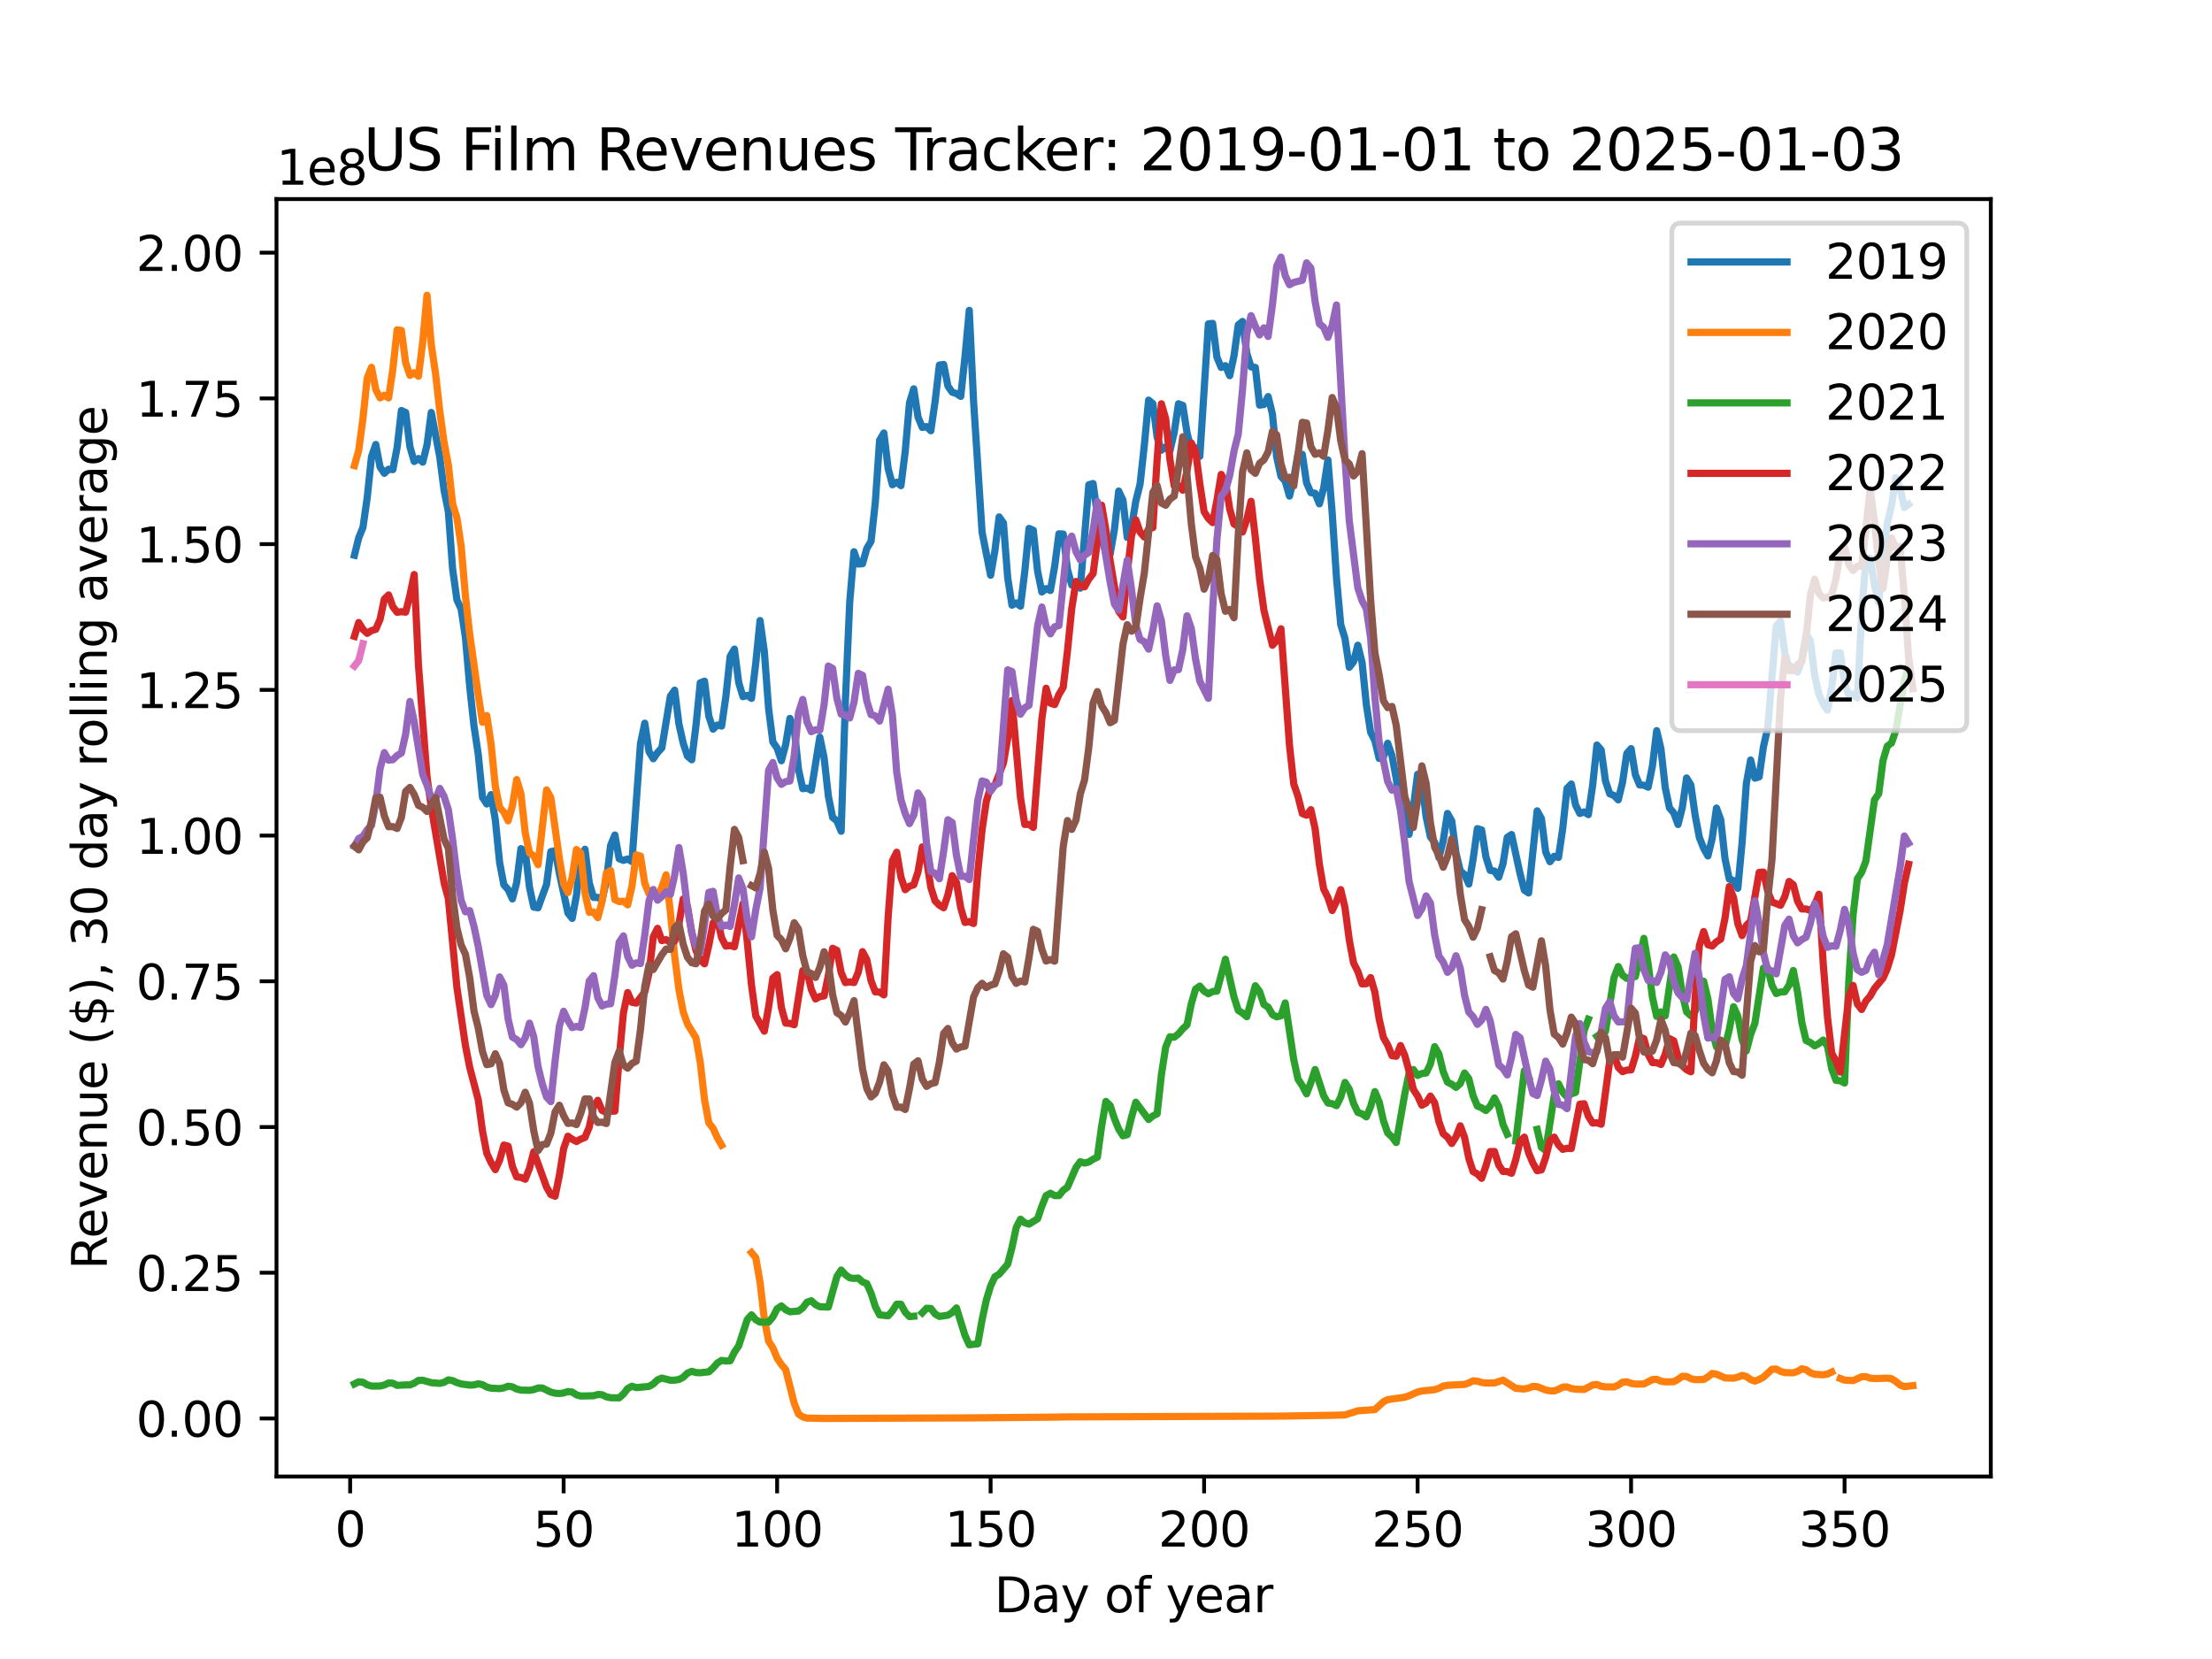<?xml version="1.0" encoding="utf-8" standalone="no"?>
<!DOCTYPE svg PUBLIC "-//W3C//DTD SVG 1.1//EN"
  "http://www.w3.org/Graphics/SVG/1.1/DTD/svg11.dtd">
<svg xmlns:xlink="http://www.w3.org/1999/xlink" width="460.8pt" height="345.6pt" viewBox="0 0 460.8 345.6" xmlns="http://www.w3.org/2000/svg" version="1.1">
 <defs>
  <style type="text/css">*{stroke-linejoin: round; stroke-linecap: butt}</style>
 </defs>
 <g id="figure_1">
  <g id="patch_1">
   <path d="M 0 345.6 
L 460.8 345.6 
L 460.8 0 
L 0 0 
z
" style="fill: #ffffff"/>
  </g>
  <g id="axes_1">
   <g id="patch_2">
    <path d="M 57.6 307.584 
L 414.72 307.584 
L 414.72 41.472 
L 57.6 41.472 
z
" style="fill: #ffffff"/>
   </g>
   <g id="matplotlib.axis_1">
    <g id="xtick_1">
     <g id="line2d_1">
      <defs>
       <path id="m08f12e1777" d="M 0 0 
L 0 3.5 
" style="stroke: #000000; stroke-width: 0.8"/>
      </defs>
      <g>
       <use xlink:href="#m08f12e1777" x="72.943" y="307.584" style="stroke: #000000; stroke-width: 0.8"/>
      </g>
     </g>
     <g id="text_1">
      <!-- 0 -->
      <g transform="translate(69.762 322.182)scale(0.1 -0.1)">
       <defs>
        <path id="DejaVuSans-30" d="M 2034 4250 
Q 1547 4250 1301 3770 
Q 1056 3291 1056 2328 
Q 1056 1369 1301 889 
Q 1547 409 2034 409 
Q 2525 409 2770 889 
Q 3016 1369 3016 2328 
Q 3016 3291 2770 3770 
Q 2525 4250 2034 4250 
z
M 2034 4750 
Q 2819 4750 3233 4129 
Q 3647 3509 3647 2328 
Q 3647 1150 3233 529 
Q 2819 -91 2034 -91 
Q 1250 -91 836 529 
Q 422 1150 422 2328 
Q 422 3509 836 4129 
Q 1250 4750 2034 4750 
z
" transform="scale(0.016)"/>
       </defs>
       <use xlink:href="#DejaVuSans-30"/>
      </g>
     </g>
    </g>
    <g id="xtick_2">
     <g id="line2d_2">
      <g>
       <use xlink:href="#m08f12e1777" x="117.416" y="307.584" style="stroke: #000000; stroke-width: 0.8"/>
      </g>
     </g>
     <g id="text_2">
      <!-- 50 -->
      <g transform="translate(111.054 322.182)scale(0.1 -0.1)">
       <defs>
        <path id="DejaVuSans-35" d="M 691 4666 
L 3169 4666 
L 3169 4134 
L 1269 4134 
L 1269 2991 
Q 1406 3038 1543 3061 
Q 1681 3084 1819 3084 
Q 2600 3084 3056 2656 
Q 3513 2228 3513 1497 
Q 3513 744 3044 326 
Q 2575 -91 1722 -91 
Q 1428 -91 1123 -41 
Q 819 9 494 109 
L 494 744 
Q 775 591 1075 516 
Q 1375 441 1709 441 
Q 2250 441 2565 725 
Q 2881 1009 2881 1497 
Q 2881 1984 2565 2268 
Q 2250 2553 1709 2553 
Q 1456 2553 1204 2497 
Q 953 2441 691 2322 
L 691 4666 
z
" transform="scale(0.016)"/>
       </defs>
       <use xlink:href="#DejaVuSans-35"/>
       <use xlink:href="#DejaVuSans-30" x="63.623"/>
      </g>
     </g>
    </g>
    <g id="xtick_3">
     <g id="line2d_3">
      <g>
       <use xlink:href="#m08f12e1777" x="161.89" y="307.584" style="stroke: #000000; stroke-width: 0.8"/>
      </g>
     </g>
     <g id="text_3">
      <!-- 100 -->
      <g transform="translate(152.346 322.182)scale(0.1 -0.1)">
       <defs>
        <path id="DejaVuSans-31" d="M 794 531 
L 1825 531 
L 1825 4091 
L 703 3866 
L 703 4441 
L 1819 4666 
L 2450 4666 
L 2450 531 
L 3481 531 
L 3481 0 
L 794 0 
L 794 531 
z
" transform="scale(0.016)"/>
       </defs>
       <use xlink:href="#DejaVuSans-31"/>
       <use xlink:href="#DejaVuSans-30" x="63.623"/>
       <use xlink:href="#DejaVuSans-30" x="127.246"/>
      </g>
     </g>
    </g>
    <g id="xtick_4">
     <g id="line2d_4">
      <g>
       <use xlink:href="#m08f12e1777" x="206.363" y="307.584" style="stroke: #000000; stroke-width: 0.8"/>
      </g>
     </g>
     <g id="text_4">
      <!-- 150 -->
      <g transform="translate(196.819 322.182)scale(0.1 -0.1)">
       <use xlink:href="#DejaVuSans-31"/>
       <use xlink:href="#DejaVuSans-35" x="63.623"/>
       <use xlink:href="#DejaVuSans-30" x="127.246"/>
      </g>
     </g>
    </g>
    <g id="xtick_5">
     <g id="line2d_5">
      <g>
       <use xlink:href="#m08f12e1777" x="250.836" y="307.584" style="stroke: #000000; stroke-width: 0.8"/>
      </g>
     </g>
     <g id="text_5">
      <!-- 200 -->
      <g transform="translate(241.292 322.182)scale(0.1 -0.1)">
       <defs>
        <path id="DejaVuSans-32" d="M 1228 531 
L 3431 531 
L 3431 0 
L 469 0 
L 469 531 
Q 828 903 1448 1529 
Q 2069 2156 2228 2338 
Q 2531 2678 2651 2914 
Q 2772 3150 2772 3378 
Q 2772 3750 2511 3984 
Q 2250 4219 1831 4219 
Q 1534 4219 1204 4116 
Q 875 4013 500 3803 
L 500 4441 
Q 881 4594 1212 4672 
Q 1544 4750 1819 4750 
Q 2544 4750 2975 4387 
Q 3406 4025 3406 3419 
Q 3406 3131 3298 2873 
Q 3191 2616 2906 2266 
Q 2828 2175 2409 1742 
Q 1991 1309 1228 531 
z
" transform="scale(0.016)"/>
       </defs>
       <use xlink:href="#DejaVuSans-32"/>
       <use xlink:href="#DejaVuSans-30" x="63.623"/>
       <use xlink:href="#DejaVuSans-30" x="127.246"/>
      </g>
     </g>
    </g>
    <g id="xtick_6">
     <g id="line2d_6">
      <g>
       <use xlink:href="#m08f12e1777" x="295.309" y="307.584" style="stroke: #000000; stroke-width: 0.8"/>
      </g>
     </g>
     <g id="text_6">
      <!-- 250 -->
      <g transform="translate(285.766 322.182)scale(0.1 -0.1)">
       <use xlink:href="#DejaVuSans-32"/>
       <use xlink:href="#DejaVuSans-35" x="63.623"/>
       <use xlink:href="#DejaVuSans-30" x="127.246"/>
      </g>
     </g>
    </g>
    <g id="xtick_7">
     <g id="line2d_7">
      <g>
       <use xlink:href="#m08f12e1777" x="339.783" y="307.584" style="stroke: #000000; stroke-width: 0.8"/>
      </g>
     </g>
     <g id="text_7">
      <!-- 300 -->
      <g transform="translate(330.239 322.182)scale(0.1 -0.1)">
       <defs>
        <path id="DejaVuSans-33" d="M 2597 2516 
Q 3050 2419 3304 2112 
Q 3559 1806 3559 1356 
Q 3559 666 3084 287 
Q 2609 -91 1734 -91 
Q 1441 -91 1130 -33 
Q 819 25 488 141 
L 488 750 
Q 750 597 1062 519 
Q 1375 441 1716 441 
Q 2309 441 2620 675 
Q 2931 909 2931 1356 
Q 2931 1769 2642 2001 
Q 2353 2234 1838 2234 
L 1294 2234 
L 1294 2753 
L 1863 2753 
Q 2328 2753 2575 2939 
Q 2822 3125 2822 3475 
Q 2822 3834 2567 4026 
Q 2313 4219 1838 4219 
Q 1578 4219 1281 4162 
Q 984 4106 628 3988 
L 628 4550 
Q 988 4650 1302 4700 
Q 1616 4750 1894 4750 
Q 2613 4750 3031 4423 
Q 3450 4097 3450 3541 
Q 3450 3153 3228 2886 
Q 3006 2619 2597 2516 
z
" transform="scale(0.016)"/>
       </defs>
       <use xlink:href="#DejaVuSans-33"/>
       <use xlink:href="#DejaVuSans-30" x="63.623"/>
       <use xlink:href="#DejaVuSans-30" x="127.246"/>
      </g>
     </g>
    </g>
    <g id="xtick_8">
     <g id="line2d_8">
      <g>
       <use xlink:href="#m08f12e1777" x="384.256" y="307.584" style="stroke: #000000; stroke-width: 0.8"/>
      </g>
     </g>
     <g id="text_8">
      <!-- 350 -->
      <g transform="translate(374.712 322.182)scale(0.1 -0.1)">
       <use xlink:href="#DejaVuSans-33"/>
       <use xlink:href="#DejaVuSans-35" x="63.623"/>
       <use xlink:href="#DejaVuSans-30" x="127.246"/>
      </g>
     </g>
    </g>
    <g id="text_9">
     <!-- Day of year -->
     <g transform="translate(207.133 335.861)scale(0.1 -0.1)">
      <defs>
       <path id="DejaVuSans-44" d="M 1259 4147 
L 1259 519 
L 2022 519 
Q 2988 519 3436 956 
Q 3884 1394 3884 2338 
Q 3884 3275 3436 3711 
Q 2988 4147 2022 4147 
L 1259 4147 
z
M 628 4666 
L 1925 4666 
Q 3281 4666 3915 4102 
Q 4550 3538 4550 2338 
Q 4550 1131 3912 565 
Q 3275 0 1925 0 
L 628 0 
L 628 4666 
z
" transform="scale(0.016)"/>
       <path id="DejaVuSans-61" d="M 2194 1759 
Q 1497 1759 1228 1600 
Q 959 1441 959 1056 
Q 959 750 1161 570 
Q 1363 391 1709 391 
Q 2188 391 2477 730 
Q 2766 1069 2766 1631 
L 2766 1759 
L 2194 1759 
z
M 3341 1997 
L 3341 0 
L 2766 0 
L 2766 531 
Q 2569 213 2275 61 
Q 1981 -91 1556 -91 
Q 1019 -91 701 211 
Q 384 513 384 1019 
Q 384 1609 779 1909 
Q 1175 2209 1959 2209 
L 2766 2209 
L 2766 2266 
Q 2766 2663 2505 2880 
Q 2244 3097 1772 3097 
Q 1472 3097 1187 3025 
Q 903 2953 641 2809 
L 641 3341 
Q 956 3463 1253 3523 
Q 1550 3584 1831 3584 
Q 2591 3584 2966 3190 
Q 3341 2797 3341 1997 
z
" transform="scale(0.016)"/>
       <path id="DejaVuSans-79" d="M 2059 -325 
Q 1816 -950 1584 -1140 
Q 1353 -1331 966 -1331 
L 506 -1331 
L 506 -850 
L 844 -850 
Q 1081 -850 1212 -737 
Q 1344 -625 1503 -206 
L 1606 56 
L 191 3500 
L 800 3500 
L 1894 763 
L 2988 3500 
L 3597 3500 
L 2059 -325 
z
" transform="scale(0.016)"/>
       <path id="DejaVuSans-20" transform="scale(0.016)"/>
       <path id="DejaVuSans-6f" d="M 1959 3097 
Q 1497 3097 1228 2736 
Q 959 2375 959 1747 
Q 959 1119 1226 758 
Q 1494 397 1959 397 
Q 2419 397 2687 759 
Q 2956 1122 2956 1747 
Q 2956 2369 2687 2733 
Q 2419 3097 1959 3097 
z
M 1959 3584 
Q 2709 3584 3137 3096 
Q 3566 2609 3566 1747 
Q 3566 888 3137 398 
Q 2709 -91 1959 -91 
Q 1206 -91 779 398 
Q 353 888 353 1747 
Q 353 2609 779 3096 
Q 1206 3584 1959 3584 
z
" transform="scale(0.016)"/>
       <path id="DejaVuSans-66" d="M 2375 4863 
L 2375 4384 
L 1825 4384 
Q 1516 4384 1395 4259 
Q 1275 4134 1275 3809 
L 1275 3500 
L 2222 3500 
L 2222 3053 
L 1275 3053 
L 1275 0 
L 697 0 
L 697 3053 
L 147 3053 
L 147 3500 
L 697 3500 
L 697 3744 
Q 697 4328 969 4595 
Q 1241 4863 1831 4863 
L 2375 4863 
z
" transform="scale(0.016)"/>
       <path id="DejaVuSans-65" d="M 3597 1894 
L 3597 1613 
L 953 1613 
Q 991 1019 1311 708 
Q 1631 397 2203 397 
Q 2534 397 2845 478 
Q 3156 559 3463 722 
L 3463 178 
Q 3153 47 2828 -22 
Q 2503 -91 2169 -91 
Q 1331 -91 842 396 
Q 353 884 353 1716 
Q 353 2575 817 3079 
Q 1281 3584 2069 3584 
Q 2775 3584 3186 3129 
Q 3597 2675 3597 1894 
z
M 3022 2063 
Q 3016 2534 2758 2815 
Q 2500 3097 2075 3097 
Q 1594 3097 1305 2825 
Q 1016 2553 972 2059 
L 3022 2063 
z
" transform="scale(0.016)"/>
       <path id="DejaVuSans-72" d="M 2631 2963 
Q 2534 3019 2420 3045 
Q 2306 3072 2169 3072 
Q 1681 3072 1420 2755 
Q 1159 2438 1159 1844 
L 1159 0 
L 581 0 
L 581 3500 
L 1159 3500 
L 1159 2956 
Q 1341 3275 1631 3429 
Q 1922 3584 2338 3584 
Q 2397 3584 2469 3576 
Q 2541 3569 2628 3553 
L 2631 2963 
z
" transform="scale(0.016)"/>
      </defs>
      <use xlink:href="#DejaVuSans-44"/>
      <use xlink:href="#DejaVuSans-61" x="77.002"/>
      <use xlink:href="#DejaVuSans-79" x="138.281"/>
      <use xlink:href="#DejaVuSans-20" x="197.461"/>
      <use xlink:href="#DejaVuSans-6f" x="229.248"/>
      <use xlink:href="#DejaVuSans-66" x="290.43"/>
      <use xlink:href="#DejaVuSans-20" x="325.635"/>
      <use xlink:href="#DejaVuSans-79" x="357.422"/>
      <use xlink:href="#DejaVuSans-65" x="416.602"/>
      <use xlink:href="#DejaVuSans-61" x="478.125"/>
      <use xlink:href="#DejaVuSans-72" x="539.404"/>
     </g>
    </g>
   </g>
   <g id="matplotlib.axis_2">
    <g id="ytick_1">
     <g id="line2d_9">
      <defs>
       <path id="m8e6ef68994" d="M 0 0 
L -3.5 0 
" style="stroke: #000000; stroke-width: 0.8"/>
      </defs>
      <g>
       <use xlink:href="#m8e6ef68994" x="57.6" y="295.49" style="stroke: #000000; stroke-width: 0.8"/>
      </g>
     </g>
     <g id="text_10">
      <!-- 0.00 -->
      <g transform="translate(28.334 299.289)scale(0.1 -0.1)">
       <defs>
        <path id="DejaVuSans-2e" d="M 684 794 
L 1344 794 
L 1344 0 
L 684 0 
L 684 794 
z
" transform="scale(0.016)"/>
       </defs>
       <use xlink:href="#DejaVuSans-30"/>
       <use xlink:href="#DejaVuSans-2e" x="63.623"/>
       <use xlink:href="#DejaVuSans-30" x="95.41"/>
       <use xlink:href="#DejaVuSans-30" x="159.033"/>
      </g>
     </g>
    </g>
    <g id="ytick_2">
     <g id="line2d_10">
      <g>
       <use xlink:href="#m8e6ef68994" x="57.6" y="265.134" style="stroke: #000000; stroke-width: 0.8"/>
      </g>
     </g>
     <g id="text_11">
      <!-- 0.25 -->
      <g transform="translate(28.334 268.933)scale(0.1 -0.1)">
       <use xlink:href="#DejaVuSans-30"/>
       <use xlink:href="#DejaVuSans-2e" x="63.623"/>
       <use xlink:href="#DejaVuSans-32" x="95.41"/>
       <use xlink:href="#DejaVuSans-35" x="159.033"/>
      </g>
     </g>
    </g>
    <g id="ytick_3">
     <g id="line2d_11">
      <g>
       <use xlink:href="#m8e6ef68994" x="57.6" y="234.777" style="stroke: #000000; stroke-width: 0.8"/>
      </g>
     </g>
     <g id="text_12">
      <!-- 0.50 -->
      <g transform="translate(28.334 238.577)scale(0.1 -0.1)">
       <use xlink:href="#DejaVuSans-30"/>
       <use xlink:href="#DejaVuSans-2e" x="63.623"/>
       <use xlink:href="#DejaVuSans-35" x="95.41"/>
       <use xlink:href="#DejaVuSans-30" x="159.033"/>
      </g>
     </g>
    </g>
    <g id="ytick_4">
     <g id="line2d_12">
      <g>
       <use xlink:href="#m8e6ef68994" x="57.6" y="204.421" style="stroke: #000000; stroke-width: 0.8"/>
      </g>
     </g>
     <g id="text_13">
      <!-- 0.75 -->
      <g transform="translate(28.334 208.22)scale(0.1 -0.1)">
       <defs>
        <path id="DejaVuSans-37" d="M 525 4666 
L 3525 4666 
L 3525 4397 
L 1831 0 
L 1172 0 
L 2766 4134 
L 525 4134 
L 525 4666 
z
" transform="scale(0.016)"/>
       </defs>
       <use xlink:href="#DejaVuSans-30"/>
       <use xlink:href="#DejaVuSans-2e" x="63.623"/>
       <use xlink:href="#DejaVuSans-37" x="95.41"/>
       <use xlink:href="#DejaVuSans-35" x="159.033"/>
      </g>
     </g>
    </g>
    <g id="ytick_5">
     <g id="line2d_13">
      <g>
       <use xlink:href="#m8e6ef68994" x="57.6" y="174.065" style="stroke: #000000; stroke-width: 0.8"/>
      </g>
     </g>
     <g id="text_14">
      <!-- 1.00 -->
      <g transform="translate(28.334 177.864)scale(0.1 -0.1)">
       <use xlink:href="#DejaVuSans-31"/>
       <use xlink:href="#DejaVuSans-2e" x="63.623"/>
       <use xlink:href="#DejaVuSans-30" x="95.41"/>
       <use xlink:href="#DejaVuSans-30" x="159.033"/>
      </g>
     </g>
    </g>
    <g id="ytick_6">
     <g id="line2d_14">
      <g>
       <use xlink:href="#m8e6ef68994" x="57.6" y="143.709" style="stroke: #000000; stroke-width: 0.8"/>
      </g>
     </g>
     <g id="text_15">
      <!-- 1.25 -->
      <g transform="translate(28.334 147.508)scale(0.1 -0.1)">
       <use xlink:href="#DejaVuSans-31"/>
       <use xlink:href="#DejaVuSans-2e" x="63.623"/>
       <use xlink:href="#DejaVuSans-32" x="95.41"/>
       <use xlink:href="#DejaVuSans-35" x="159.033"/>
      </g>
     </g>
    </g>
    <g id="ytick_7">
     <g id="line2d_15">
      <g>
       <use xlink:href="#m8e6ef68994" x="57.6" y="113.353" style="stroke: #000000; stroke-width: 0.8"/>
      </g>
     </g>
     <g id="text_16">
      <!-- 1.50 -->
      <g transform="translate(28.334 117.152)scale(0.1 -0.1)">
       <use xlink:href="#DejaVuSans-31"/>
       <use xlink:href="#DejaVuSans-2e" x="63.623"/>
       <use xlink:href="#DejaVuSans-35" x="95.41"/>
       <use xlink:href="#DejaVuSans-30" x="159.033"/>
      </g>
     </g>
    </g>
    <g id="ytick_8">
     <g id="line2d_16">
      <g>
       <use xlink:href="#m8e6ef68994" x="57.6" y="82.996" style="stroke: #000000; stroke-width: 0.8"/>
      </g>
     </g>
     <g id="text_17">
      <!-- 1.75 -->
      <g transform="translate(28.334 86.795)scale(0.1 -0.1)">
       <use xlink:href="#DejaVuSans-31"/>
       <use xlink:href="#DejaVuSans-2e" x="63.623"/>
       <use xlink:href="#DejaVuSans-37" x="95.41"/>
       <use xlink:href="#DejaVuSans-35" x="159.033"/>
      </g>
     </g>
    </g>
    <g id="ytick_9">
     <g id="line2d_17">
      <g>
       <use xlink:href="#m8e6ef68994" x="57.6" y="52.64" style="stroke: #000000; stroke-width: 0.8"/>
      </g>
     </g>
     <g id="text_18">
      <!-- 2.00 -->
      <g transform="translate(28.334 56.439)scale(0.1 -0.1)">
       <use xlink:href="#DejaVuSans-32"/>
       <use xlink:href="#DejaVuSans-2e" x="63.623"/>
       <use xlink:href="#DejaVuSans-30" x="95.41"/>
       <use xlink:href="#DejaVuSans-30" x="159.033"/>
      </g>
     </g>
    </g>
    <g id="text_19">
     <!-- Revenue ($), 30 day rolling average -->
     <g transform="translate(22.255 264.464)rotate(-90)scale(0.1 -0.1)">
      <defs>
       <path id="DejaVuSans-52" d="M 2841 2188 
Q 3044 2119 3236 1894 
Q 3428 1669 3622 1275 
L 4263 0 
L 3584 0 
L 2988 1197 
Q 2756 1666 2539 1819 
Q 2322 1972 1947 1972 
L 1259 1972 
L 1259 0 
L 628 0 
L 628 4666 
L 2053 4666 
Q 2853 4666 3247 4331 
Q 3641 3997 3641 3322 
Q 3641 2881 3436 2590 
Q 3231 2300 2841 2188 
z
M 1259 4147 
L 1259 2491 
L 2053 2491 
Q 2509 2491 2742 2702 
Q 2975 2913 2975 3322 
Q 2975 3731 2742 3939 
Q 2509 4147 2053 4147 
L 1259 4147 
z
" transform="scale(0.016)"/>
       <path id="DejaVuSans-76" d="M 191 3500 
L 800 3500 
L 1894 563 
L 2988 3500 
L 3597 3500 
L 2284 0 
L 1503 0 
L 191 3500 
z
" transform="scale(0.016)"/>
       <path id="DejaVuSans-6e" d="M 3513 2113 
L 3513 0 
L 2938 0 
L 2938 2094 
Q 2938 2591 2744 2837 
Q 2550 3084 2163 3084 
Q 1697 3084 1428 2787 
Q 1159 2491 1159 1978 
L 1159 0 
L 581 0 
L 581 3500 
L 1159 3500 
L 1159 2956 
Q 1366 3272 1645 3428 
Q 1925 3584 2291 3584 
Q 2894 3584 3203 3211 
Q 3513 2838 3513 2113 
z
" transform="scale(0.016)"/>
       <path id="DejaVuSans-75" d="M 544 1381 
L 544 3500 
L 1119 3500 
L 1119 1403 
Q 1119 906 1312 657 
Q 1506 409 1894 409 
Q 2359 409 2629 706 
Q 2900 1003 2900 1516 
L 2900 3500 
L 3475 3500 
L 3475 0 
L 2900 0 
L 2900 538 
Q 2691 219 2414 64 
Q 2138 -91 1772 -91 
Q 1169 -91 856 284 
Q 544 659 544 1381 
z
M 1991 3584 
L 1991 3584 
z
" transform="scale(0.016)"/>
       <path id="DejaVuSans-28" d="M 1984 4856 
Q 1566 4138 1362 3434 
Q 1159 2731 1159 2009 
Q 1159 1288 1364 580 
Q 1569 -128 1984 -844 
L 1484 -844 
Q 1016 -109 783 600 
Q 550 1309 550 2009 
Q 550 2706 781 3412 
Q 1013 4119 1484 4856 
L 1984 4856 
z
" transform="scale(0.016)"/>
       <path id="DejaVuSans-24" d="M 2163 -941 
L 1850 -941 
L 1847 0 
Q 1519 6 1191 76 
Q 863 147 531 288 
L 531 850 
Q 850 650 1176 548 
Q 1503 447 1850 444 
L 1850 1869 
Q 1159 1981 845 2250 
Q 531 2519 531 2988 
Q 531 3497 872 3790 
Q 1213 4084 1850 4128 
L 1850 4863 
L 2163 4863 
L 2163 4138 
Q 2453 4125 2725 4076 
Q 2997 4028 3256 3944 
L 3256 3397 
Q 2997 3528 2723 3600 
Q 2450 3672 2163 3684 
L 2163 2350 
Q 2872 2241 3206 1959 
Q 3541 1678 3541 1191 
Q 3541 663 3186 358 
Q 2831 53 2163 6 
L 2163 -941 
z
M 1850 2406 
L 1850 3688 
Q 1488 3647 1297 3481 
Q 1106 3316 1106 3041 
Q 1106 2772 1282 2622 
Q 1459 2472 1850 2406 
z
M 2163 1806 
L 2163 453 
Q 2559 506 2761 678 
Q 2963 850 2963 1131 
Q 2963 1406 2770 1568 
Q 2578 1731 2163 1806 
z
" transform="scale(0.016)"/>
       <path id="DejaVuSans-29" d="M 513 4856 
L 1013 4856 
Q 1481 4119 1714 3412 
Q 1947 2706 1947 2009 
Q 1947 1309 1714 600 
Q 1481 -109 1013 -844 
L 513 -844 
Q 928 -128 1133 580 
Q 1338 1288 1338 2009 
Q 1338 2731 1133 3434 
Q 928 4138 513 4856 
z
" transform="scale(0.016)"/>
       <path id="DejaVuSans-2c" d="M 750 794 
L 1409 794 
L 1409 256 
L 897 -744 
L 494 -744 
L 750 256 
L 750 794 
z
" transform="scale(0.016)"/>
       <path id="DejaVuSans-64" d="M 2906 2969 
L 2906 4863 
L 3481 4863 
L 3481 0 
L 2906 0 
L 2906 525 
Q 2725 213 2448 61 
Q 2172 -91 1784 -91 
Q 1150 -91 751 415 
Q 353 922 353 1747 
Q 353 2572 751 3078 
Q 1150 3584 1784 3584 
Q 2172 3584 2448 3432 
Q 2725 3281 2906 2969 
z
M 947 1747 
Q 947 1113 1208 752 
Q 1469 391 1925 391 
Q 2381 391 2643 752 
Q 2906 1113 2906 1747 
Q 2906 2381 2643 2742 
Q 2381 3103 1925 3103 
Q 1469 3103 1208 2742 
Q 947 2381 947 1747 
z
" transform="scale(0.016)"/>
       <path id="DejaVuSans-6c" d="M 603 4863 
L 1178 4863 
L 1178 0 
L 603 0 
L 603 4863 
z
" transform="scale(0.016)"/>
       <path id="DejaVuSans-69" d="M 603 3500 
L 1178 3500 
L 1178 0 
L 603 0 
L 603 3500 
z
M 603 4863 
L 1178 4863 
L 1178 4134 
L 603 4134 
L 603 4863 
z
" transform="scale(0.016)"/>
       <path id="DejaVuSans-67" d="M 2906 1791 
Q 2906 2416 2648 2759 
Q 2391 3103 1925 3103 
Q 1463 3103 1205 2759 
Q 947 2416 947 1791 
Q 947 1169 1205 825 
Q 1463 481 1925 481 
Q 2391 481 2648 825 
Q 2906 1169 2906 1791 
z
M 3481 434 
Q 3481 -459 3084 -895 
Q 2688 -1331 1869 -1331 
Q 1566 -1331 1297 -1286 
Q 1028 -1241 775 -1147 
L 775 -588 
Q 1028 -725 1275 -790 
Q 1522 -856 1778 -856 
Q 2344 -856 2625 -561 
Q 2906 -266 2906 331 
L 2906 616 
Q 2728 306 2450 153 
Q 2172 0 1784 0 
Q 1141 0 747 490 
Q 353 981 353 1791 
Q 353 2603 747 3093 
Q 1141 3584 1784 3584 
Q 2172 3584 2450 3431 
Q 2728 3278 2906 2969 
L 2906 3500 
L 3481 3500 
L 3481 434 
z
" transform="scale(0.016)"/>
      </defs>
      <use xlink:href="#DejaVuSans-52"/>
      <use xlink:href="#DejaVuSans-65" x="64.982"/>
      <use xlink:href="#DejaVuSans-76" x="126.506"/>
      <use xlink:href="#DejaVuSans-65" x="185.686"/>
      <use xlink:href="#DejaVuSans-6e" x="247.209"/>
      <use xlink:href="#DejaVuSans-75" x="310.588"/>
      <use xlink:href="#DejaVuSans-65" x="373.967"/>
      <use xlink:href="#DejaVuSans-20" x="435.49"/>
      <use xlink:href="#DejaVuSans-28" x="467.277"/>
      <use xlink:href="#DejaVuSans-24" x="506.291"/>
      <use xlink:href="#DejaVuSans-29" x="569.914"/>
      <use xlink:href="#DejaVuSans-2c" x="608.928"/>
      <use xlink:href="#DejaVuSans-20" x="640.715"/>
      <use xlink:href="#DejaVuSans-33" x="672.502"/>
      <use xlink:href="#DejaVuSans-30" x="736.125"/>
      <use xlink:href="#DejaVuSans-20" x="799.748"/>
      <use xlink:href="#DejaVuSans-64" x="831.535"/>
      <use xlink:href="#DejaVuSans-61" x="895.012"/>
      <use xlink:href="#DejaVuSans-79" x="956.291"/>
      <use xlink:href="#DejaVuSans-20" x="1015.471"/>
      <use xlink:href="#DejaVuSans-72" x="1047.258"/>
      <use xlink:href="#DejaVuSans-6f" x="1086.121"/>
      <use xlink:href="#DejaVuSans-6c" x="1147.303"/>
      <use xlink:href="#DejaVuSans-6c" x="1175.086"/>
      <use xlink:href="#DejaVuSans-69" x="1202.869"/>
      <use xlink:href="#DejaVuSans-6e" x="1230.652"/>
      <use xlink:href="#DejaVuSans-67" x="1294.031"/>
      <use xlink:href="#DejaVuSans-20" x="1357.508"/>
      <use xlink:href="#DejaVuSans-61" x="1389.295"/>
      <use xlink:href="#DejaVuSans-76" x="1450.574"/>
      <use xlink:href="#DejaVuSans-65" x="1509.754"/>
      <use xlink:href="#DejaVuSans-72" x="1571.277"/>
      <use xlink:href="#DejaVuSans-61" x="1612.391"/>
      <use xlink:href="#DejaVuSans-67" x="1673.67"/>
      <use xlink:href="#DejaVuSans-65" x="1737.146"/>
     </g>
    </g>
    <g id="text_20">
     <!-- 1e8 -->
     <g transform="translate(57.6 38.472)scale(0.1 -0.1)">
      <defs>
       <path id="DejaVuSans-38" d="M 2034 2216 
Q 1584 2216 1326 1975 
Q 1069 1734 1069 1313 
Q 1069 891 1326 650 
Q 1584 409 2034 409 
Q 2484 409 2743 651 
Q 3003 894 3003 1313 
Q 3003 1734 2745 1975 
Q 2488 2216 2034 2216 
z
M 1403 2484 
Q 997 2584 770 2862 
Q 544 3141 544 3541 
Q 544 4100 942 4425 
Q 1341 4750 2034 4750 
Q 2731 4750 3128 4425 
Q 3525 4100 3525 3541 
Q 3525 3141 3298 2862 
Q 3072 2584 2669 2484 
Q 3125 2378 3379 2068 
Q 3634 1759 3634 1313 
Q 3634 634 3220 271 
Q 2806 -91 2034 -91 
Q 1263 -91 848 271 
Q 434 634 434 1313 
Q 434 1759 690 2068 
Q 947 2378 1403 2484 
z
M 1172 3481 
Q 1172 3119 1398 2916 
Q 1625 2713 2034 2713 
Q 2441 2713 2670 2916 
Q 2900 3119 2900 3481 
Q 2900 3844 2670 4047 
Q 2441 4250 2034 4250 
Q 1625 4250 1398 4047 
Q 1172 3844 1172 3481 
z
" transform="scale(0.016)"/>
      </defs>
      <use xlink:href="#DejaVuSans-31"/>
      <use xlink:href="#DejaVuSans-65" x="63.623"/>
      <use xlink:href="#DejaVuSans-38" x="125.146"/>
     </g>
    </g>
   </g>
   <g id="line2d_18">
    <path d="M 73.833 115.669 
L 74.722 112.057 
L 75.612 109.867 
L 76.501 103.632 
L 77.391 95.133 
L 78.28 92.589 
L 79.17 97.258 
L 80.059 98.598 
L 80.948 97.747 
L 81.838 97.832 
L 82.727 93.227 
L 83.617 85.514 
L 84.506 85.921 
L 85.396 93.085 
L 86.285 96.138 
L 87.175 95.517 
L 88.064 96.269 
L 88.954 92.694 
L 89.843 85.922 
L 91.622 95.269 
L 92.511 102.198 
L 93.401 106.573 
L 94.29 118.552 
L 95.18 124.941 
L 96.069 126.877 
L 96.959 132.832 
L 97.848 143.05 
L 98.738 151.23 
L 99.627 157.145 
L 100.517 166.125 
L 101.406 167.487 
L 102.296 165.534 
L 103.185 170.813 
L 104.075 179.663 
L 104.964 184.319 
L 105.853 185.316 
L 106.743 187.263 
L 107.632 183.875 
L 108.522 176.792 
L 109.411 177.25 
L 110.301 184.843 
L 111.19 188.973 
L 112.08 189.105 
L 113.859 184.234 
L 114.748 177.408 
L 115.638 177.219 
L 116.527 181.961 
L 118.306 190.189 
L 119.195 191.32 
L 120.085 186.506 
L 120.974 178.609 
L 121.864 176.918 
L 122.753 183.909 
L 123.643 186.945 
L 124.532 186.944 
L 125.422 187.473 
L 126.311 183.571 
L 127.201 176.088 
L 128.09 173.948 
L 128.98 178.89 
L 129.869 179.23 
L 130.758 178.947 
L 131.648 179.476 
L 133.427 154.88 
L 134.316 150.656 
L 135.206 156.576 
L 136.095 158.063 
L 136.985 156.763 
L 137.874 155.795 
L 139.653 145.026 
L 140.543 143.775 
L 141.432 150.825 
L 142.321 154.794 
L 143.211 157.513 
L 144.1 158.268 
L 144.99 151.099 
L 145.879 142.248 
L 146.769 141.9 
L 147.658 149.174 
L 148.548 151.897 
L 149.437 151.03 
L 150.327 151.249 
L 151.216 145.074 
L 152.106 136.719 
L 152.995 135.219 
L 153.885 142.188 
L 154.774 145.131 
L 155.663 144.849 
L 156.553 145.487 
L 157.442 138.097 
L 158.332 129.269 
L 159.221 135.698 
L 160.111 147.588 
L 161 154.568 
L 161.89 155.847 
L 162.779 158.479 
L 163.669 155.127 
L 164.558 149.661 
L 165.448 151.763 
L 166.337 160.243 
L 167.227 164.293 
L 168.116 164.175 
L 169.005 164.634 
L 170.784 153.552 
L 171.674 157.839 
L 172.563 165.847 
L 173.453 170.269 
L 174.342 171.017 
L 175.232 173.166 
L 176.121 145.769 
L 177.011 125.424 
L 177.9 114.94 
L 178.79 117.499 
L 179.679 117.434 
L 180.568 114.253 
L 181.458 112.767 
L 182.347 104.603 
L 183.237 91.711 
L 184.126 90.197 
L 185.016 97.607 
L 185.905 100.984 
L 186.795 100.452 
L 187.684 101.167 
L 188.574 94.038 
L 189.463 83.923 
L 190.353 81.001 
L 191.242 86.891 
L 192.132 89.044 
L 193.021 88.859 
L 193.91 89.735 
L 194.8 83.628 
L 195.689 76.048 
L 196.579 75.915 
L 197.468 80.426 
L 198.358 81.704 
L 199.247 81.988 
L 200.137 82.58 
L 201.026 74.326 
L 201.916 64.653 
L 202.805 83.466 
L 204.584 110.863 
L 206.363 119.84 
L 207.252 114.747 
L 208.142 107.686 
L 209.031 108.942 
L 209.921 120.35 
L 210.81 126.065 
L 211.7 125.603 
L 212.589 126.275 
L 213.479 119.044 
L 214.368 110.075 
L 215.258 110.467 
L 216.147 118.98 
L 217.037 123.323 
L 217.926 122.617 
L 218.815 123.01 
L 219.705 117.989 
L 220.594 111.201 
L 221.484 111.249 
L 222.373 118.619 
L 223.263 121.875 
L 224.152 121.829 
L 225.042 122.527 
L 226.821 100.989 
L 227.71 100.728 
L 228.6 107.248 
L 229.489 111.767 
L 230.378 115.46 
L 231.268 115.418 
L 232.157 110.25 
L 233.047 102.295 
L 233.936 104.208 
L 234.826 111.953 
L 235.715 109.833 
L 236.605 104.408 
L 237.494 100.865 
L 238.384 92.752 
L 239.273 83.352 
L 240.163 84.092 
L 241.052 91.083 
L 241.942 93.779 
L 242.831 93.104 
L 243.72 93.914 
L 244.61 90.076 
L 245.499 84.11 
L 246.389 84.441 
L 247.278 90.135 
L 248.168 93.703 
L 249.057 93.321 
L 249.947 95.069 
L 251.726 67.472 
L 252.615 67.367 
L 253.505 74.404 
L 254.394 76.543 
L 255.283 76.176 
L 256.173 78.267 
L 257.062 74.122 
L 257.952 67.691 
L 258.841 66.964 
L 259.731 73.595 
L 260.62 76.436 
L 261.51 76.552 
L 262.399 84.393 
L 263.289 84.274 
L 264.178 82.61 
L 265.068 86.234 
L 265.957 95.169 
L 266.847 99.236 
L 267.736 100.227 
L 268.625 103.343 
L 269.515 99.634 
L 270.404 94.49 
L 271.294 94.648 
L 272.183 100.589 
L 273.073 102.627 
L 273.962 102.761 
L 274.852 104.959 
L 275.741 101.684 
L 276.631 95.82 
L 277.52 106.881 
L 278.41 120.311 
L 279.299 130.106 
L 280.188 133.034 
L 281.078 139.01 
L 281.967 137.865 
L 282.857 134.409 
L 283.746 138.015 
L 284.636 146.778 
L 285.525 152.521 
L 286.415 154.302 
L 287.304 158.003 
L 288.194 157.682 
L 289.083 154.826 
L 289.973 157.395 
L 290.862 162.213 
L 291.752 167.999 
L 292.641 170.053 
L 293.53 173.815 
L 294.42 168.244 
L 295.309 161.295 
L 296.199 162.91 
L 297.088 170.161 
L 297.978 174.333 
L 298.867 175.469 
L 299.757 178.68 
L 300.646 175.149 
L 301.536 169.458 
L 302.425 171.015 
L 303.315 177.7 
L 304.204 181.447 
L 305.093 182.18 
L 305.983 184.166 
L 306.872 179.009 
L 307.762 172.623 
L 308.651 172.896 
L 309.541 178.504 
L 310.43 181.315 
L 311.32 181.46 
L 312.209 182.747 
L 313.099 179.95 
L 313.988 174.439 
L 314.878 173.841 
L 316.657 182.006 
L 317.546 185.429 
L 318.435 186.021 
L 320.214 168.913 
L 321.104 170.512 
L 321.993 177.466 
L 322.883 179.507 
L 323.772 178.378 
L 324.662 178.619 
L 325.551 172.516 
L 326.441 164.24 
L 327.33 163.328 
L 328.22 167.692 
L 329.109 169.461 
L 329.999 169.14 
L 330.888 169.703 
L 331.777 163.593 
L 332.667 155.201 
L 333.556 156.238 
L 334.446 162.682 
L 335.335 165.364 
L 336.225 165.705 
L 337.114 166.625 
L 338.004 162.966 
L 338.893 156.964 
L 339.783 155.95 
L 340.672 161.383 
L 341.562 163.52 
L 342.451 163.57 
L 343.34 163.987 
L 344.23 159.585 
L 345.119 152.212 
L 346.009 156.026 
L 346.898 164.082 
L 347.788 168.306 
L 348.677 169.346 
L 349.567 171.761 
L 350.456 168.249 
L 351.346 162.062 
L 352.235 163.526 
L 353.125 169.812 
L 354.014 174.491 
L 354.904 176.726 
L 355.793 178.312 
L 356.682 174.649 
L 357.572 168.335 
L 358.461 170.779 
L 359.351 178.884 
L 360.24 183.116 
L 361.13 183.442 
L 362.019 185.05 
L 362.909 175.523 
L 363.798 163.202 
L 364.688 158.322 
L 365.577 162.106 
L 366.467 161.823 
L 367.356 155.549 
L 368.245 151.672 
L 370.024 130.424 
L 370.914 129.359 
L 371.803 136.059 
L 372.693 138.912 
L 373.582 138.896 
L 374.472 140.013 
L 375.361 137.454 
L 376.251 131.977 
L 377.14 133.514 
L 378.03 140.659 
L 378.919 144.664 
L 379.809 146.626 
L 380.698 147.929 
L 381.587 143.083 
L 382.477 136.017 
L 383.366 136.001 
L 384.256 142.383 
L 385.145 144.797 
L 386.035 144.586 
L 386.924 145.402 
L 387.814 127.903 
L 388.703 116.306 
L 389.593 116.313 
L 390.482 121.893 
L 391.372 125.506 
L 392.261 115.626 
L 393.15 109.109 
L 394.04 105.292 
L 394.929 99.522 
L 395.819 101.653 
L 396.708 105.701 
L 397.598 105.042 
L 397.598 105.042 
" clip-path="url(#pb186fd631d)" style="fill: none; stroke: #1f77b4; stroke-width: 1.5; stroke-linecap: square"/>
   </g>
   <g id="line2d_19">
    <path d="M 73.833 97.007 
L 74.722 93.832 
L 75.612 87.15 
L 76.501 78.736 
L 77.391 76.517 
L 78.28 81.143 
L 79.17 82.891 
L 80.059 82.339 
L 80.948 82.895 
L 81.838 76.939 
L 82.727 68.711 
L 83.617 68.827 
L 84.506 75.565 
L 85.396 78.188 
L 86.285 77.643 
L 87.175 78.376 
L 88.064 71.236 
L 88.954 61.505 
L 89.843 71.809 
L 90.733 77.848 
L 91.622 85.735 
L 92.511 92.168 
L 93.401 96.887 
L 94.29 104.974 
L 95.18 107.854 
L 96.069 113.785 
L 96.959 124.211 
L 97.848 132.123 
L 99.627 144.753 
L 100.517 150.462 
L 101.406 149.07 
L 102.296 154.978 
L 103.185 163.796 
L 104.075 168.194 
L 104.964 169.174 
L 105.853 170.986 
L 106.743 167.895 
L 107.632 162.387 
L 108.522 165.355 
L 109.411 173.461 
L 110.301 177.71 
L 111.19 178.275 
L 112.08 180.135 
L 113.859 164.559 
L 114.748 166.16 
L 116.527 178.845 
L 117.416 184.101 
L 118.306 185.952 
L 119.195 182.799 
L 120.085 176.967 
L 120.974 177.696 
L 121.864 186.071 
L 122.753 190.048 
L 123.643 189.971 
L 124.532 191.174 
L 125.422 187.854 
L 126.311 181.892 
L 127.201 181.369 
L 128.09 187.411 
L 128.98 187.819 
L 129.869 187.744 
L 130.758 188.506 
L 131.648 184.622 
L 132.537 178.078 
L 133.427 178.334 
L 134.316 184.037 
L 135.206 186.2 
L 136.095 186.121 
L 136.985 186.962 
L 137.874 184.803 
L 138.764 182.246 
L 139.653 190.05 
L 140.543 199.119 
L 141.432 206.134 
L 142.321 210.767 
L 143.211 213.312 
L 144.99 216.219 
L 145.879 221.367 
L 146.769 229.085 
L 147.658 233.911 
L 148.548 235.056 
L 149.437 237.005 
L 150.327 238.561 
M 156.553 260.932 
L 157.442 262.028 
L 158.332 267.102 
L 159.221 274.753 
L 160.111 279.381 
L 161 280.769 
L 161.89 282.933 
L 162.779 284.254 
L 163.669 285.298 
L 165.448 292.332 
L 166.337 294.559 
L 167.227 295.175 
L 168.116 295.417 
L 171.674 295.488 
L 201.916 295.372 
L 218.815 295.219 
L 222.373 295.166 
L 247.278 295.073 
L 262.399 295.022 
L 266.847 295.001 
L 277.52 294.83 
L 280.188 294.756 
L 282.857 293.896 
L 286.415 293.644 
L 288.194 292.014 
L 289.083 291.569 
L 292.641 291.069 
L 293.53 290.761 
L 295.309 289.979 
L 296.199 289.765 
L 298.867 289.501 
L 299.757 289.196 
L 300.646 288.75 
L 301.536 288.58 
L 305.093 288.403 
L 305.983 288.089 
L 306.872 287.65 
L 307.762 287.722 
L 308.651 287.991 
L 309.541 288.109 
L 311.32 288.096 
L 313.099 287.502 
L 315.767 289.214 
L 317.546 289.355 
L 318.435 289.154 
L 319.325 288.807 
L 320.214 288.86 
L 321.993 289.559 
L 322.883 289.734 
L 323.772 289.766 
L 324.662 289.424 
L 325.551 288.956 
L 326.441 288.919 
L 327.33 289.247 
L 328.22 289.394 
L 329.999 289.451 
L 331.777 288.51 
L 332.667 288.409 
L 333.556 288.784 
L 334.446 288.908 
L 336.225 288.928 
L 337.114 288.548 
L 338.004 287.939 
L 338.893 287.851 
L 339.783 288.184 
L 340.672 288.323 
L 342.451 288.314 
L 344.23 287.386 
L 345.119 287.334 
L 346.009 287.719 
L 346.898 287.872 
L 348.677 287.833 
L 349.567 287.345 
L 350.456 286.706 
L 351.346 286.738 
L 352.235 287.204 
L 353.125 287.407 
L 354.904 287.371 
L 355.793 286.828 
L 356.682 286.12 
L 357.572 286.27 
L 359.351 287.042 
L 361.13 287.106 
L 362.019 286.885 
L 362.909 286.522 
L 363.798 286.749 
L 364.688 287.386 
L 365.577 287.713 
L 366.467 287.366 
L 367.356 286.893 
L 369.135 285.239 
L 370.024 285.196 
L 370.914 285.683 
L 371.803 285.941 
L 373.582 285.979 
L 374.472 285.681 
L 375.361 285.146 
L 376.251 285.335 
L 377.14 285.978 
L 378.03 286.292 
L 379.809 286.392 
L 380.698 286.242 
L 381.587 285.822 
M 383.366 287.166 
L 384.256 287.5 
L 386.035 287.606 
L 387.814 286.806 
L 388.703 286.775 
L 389.593 287.095 
L 390.482 287.182 
L 393.15 287.095 
L 394.04 287.211 
L 394.929 287.782 
L 395.819 288.517 
L 396.708 288.858 
L 398.487 288.656 
L 398.487 288.656 
" clip-path="url(#pb186fd631d)" style="fill: none; stroke: #ff7f0e; stroke-width: 1.5; stroke-linecap: square"/>
   </g>
   <g id="line2d_20">
    <path d="M 73.833 288.297 
L 74.722 287.858 
L 75.612 287.948 
L 76.501 288.479 
L 77.391 288.741 
L 79.17 288.737 
L 80.059 288.523 
L 80.948 288.105 
L 81.838 288.145 
L 82.727 288.6 
L 84.506 288.501 
L 85.396 288.505 
L 86.285 288.138 
L 87.175 287.559 
L 88.064 287.534 
L 89.843 288.034 
L 91.622 288.181 
L 92.511 287.968 
L 93.401 287.444 
L 94.29 287.613 
L 95.18 288.028 
L 96.069 288.296 
L 97.848 288.541 
L 98.738 288.508 
L 99.627 288.265 
L 100.517 288.457 
L 101.406 288.946 
L 102.296 289.177 
L 104.075 289.267 
L 104.964 289.116 
L 105.853 288.771 
L 106.743 288.909 
L 107.632 289.361 
L 108.522 289.581 
L 110.301 289.628 
L 111.19 289.481 
L 112.08 289.143 
L 112.969 289.144 
L 114.748 290 
L 115.638 290.232 
L 116.527 290.294 
L 117.416 290.184 
L 118.306 289.883 
L 119.195 289.993 
L 120.085 290.571 
L 120.974 290.818 
L 123.643 290.762 
L 124.532 290.501 
L 125.422 290.544 
L 126.311 290.975 
L 127.201 291.178 
L 128.98 291.2 
L 129.869 290.398 
L 130.758 289.254 
L 131.648 288.776 
L 132.537 289.064 
L 135.206 288.818 
L 136.095 288.297 
L 136.985 287.438 
L 137.874 287.079 
L 139.653 287.523 
L 140.543 287.512 
L 141.432 287.372 
L 142.321 286.911 
L 143.211 286.045 
L 144.1 285.671 
L 144.99 285.934 
L 145.879 285.972 
L 147.658 285.768 
L 148.548 284.966 
L 149.437 283.954 
L 150.327 283.395 
L 151.216 283.526 
L 152.106 283.479 
L 152.995 281.669 
L 153.885 280.359 
L 155.663 274.892 
L 156.553 273.906 
L 157.442 274.92 
L 158.332 275.43 
L 160.111 275.415 
L 161 274.351 
L 161.89 272.639 
L 162.779 272.052 
L 163.669 272.846 
L 164.558 273.267 
L 166.337 273.121 
L 167.227 272.451 
L 168.116 271.266 
L 169.005 270.97 
L 169.895 271.788 
L 170.784 272.223 
L 172.563 272.284 
L 174.342 265.915 
L 175.232 264.57 
L 176.121 265.558 
L 177.011 266.198 
L 177.9 266.313 
L 178.79 266.242 
L 179.679 267.048 
L 180.568 267.401 
L 181.458 269.405 
L 182.347 272.18 
L 183.237 273.913 
L 185.016 274.102 
L 185.905 273.089 
L 186.795 271.699 
L 187.684 271.704 
L 188.574 273.358 
L 189.463 274.272 
L 190.353 274.192 
M 192.132 273.482 
L 193.021 272.534 
L 193.91 272.574 
L 194.8 273.718 
L 195.689 274.238 
L 197.468 273.981 
L 198.358 273.413 
L 199.247 272.462 
L 201.026 278.201 
L 201.916 280.15 
L 203.695 279.938 
L 204.584 274.944 
L 205.473 270.816 
L 206.363 267.895 
L 207.252 265.977 
L 208.142 265.437 
L 209.921 263.357 
L 210.81 259.883 
L 211.7 255.71 
L 212.589 253.98 
L 213.479 254.737 
L 214.368 255.007 
L 216.147 253.9 
L 217.037 251.276 
L 217.926 249.067 
L 218.815 248.57 
L 219.705 249.064 
L 220.594 249.07 
L 221.484 247.956 
L 222.373 247.311 
L 224.152 243.216 
L 225.042 242.001 
L 225.931 242.287 
L 226.821 242.064 
L 227.71 241.492 
L 228.6 241.067 
L 229.489 234.604 
L 230.378 229.444 
L 231.268 230.309 
L 232.157 233.032 
L 233.047 235.222 
L 233.936 236.607 
L 234.826 236.367 
L 235.715 232.749 
L 236.605 229.61 
L 239.273 233.206 
L 240.163 232.464 
L 241.052 232.035 
L 241.942 223.89 
L 242.831 218.141 
L 243.72 215.978 
L 244.61 216.073 
L 245.499 215.369 
L 246.389 214.316 
L 247.278 213.489 
L 248.168 209.118 
L 249.057 206.058 
L 249.947 205.42 
L 250.836 206.471 
L 251.726 207.025 
L 252.615 206.55 
L 253.505 206.468 
L 255.283 199.829 
L 257.062 207.698 
L 257.952 210.483 
L 258.841 211.042 
L 259.731 211.805 
L 261.51 205.35 
L 262.399 206.543 
L 263.289 209.245 
L 264.178 209.816 
L 265.068 211.358 
L 265.957 211.829 
L 266.847 211.602 
L 267.736 208.931 
L 269.515 220.765 
L 270.404 224.813 
L 271.294 226.173 
L 272.183 227.874 
L 273.073 225.515 
L 273.962 222.795 
L 275.741 228.282 
L 276.631 229.774 
L 277.52 229.917 
L 278.41 230.329 
L 279.299 228.539 
L 280.188 225.49 
L 281.078 226.898 
L 281.967 229.848 
L 282.857 231.724 
L 283.746 232.049 
L 284.636 232.662 
L 285.525 230.522 
L 286.415 227.401 
L 287.304 229.533 
L 288.194 233.468 
L 289.083 236.013 
L 289.973 236.832 
L 290.862 238.011 
L 292.641 227.902 
L 293.53 223.602 
L 294.42 222.799 
L 295.309 224.039 
L 296.199 223.629 
L 297.088 223.528 
L 297.978 221.652 
L 298.867 218.035 
L 299.757 219.571 
L 300.646 223.249 
L 301.536 225.428 
L 302.425 225.866 
L 303.315 226.516 
L 304.204 225.721 
L 305.093 223.531 
L 305.983 224.704 
L 306.872 228.254 
L 307.762 230.409 
L 308.651 230.781 
L 309.541 231.347 
L 310.43 230.436 
L 311.32 228.724 
L 312.209 230.514 
L 313.099 234.214 
L 313.988 236.277 
M 315.767 237.69 
L 317.546 223.074 
L 318.435 224.518 
M 320.214 235.264 
L 321.104 239.001 
L 321.993 239.651 
L 323.772 228.266 
L 324.662 225.777 
L 325.551 227.55 
L 326.441 228.528 
L 327.33 227.868 
L 328.22 227.559 
L 329.999 214.705 
L 330.888 212.327 
M 332.667 215.896 
L 333.556 215.255 
L 334.446 214.905 
L 336.225 203.681 
L 337.114 201.35 
L 338.004 203.145 
L 338.893 203.821 
L 339.783 203.562 
L 340.672 203.435 
L 342.451 195.479 
L 343.34 200.787 
L 344.23 207.725 
L 345.119 211.736 
L 346.009 210.798 
L 346.898 211.599 
L 348.677 199.358 
L 349.567 201.329 
L 350.456 207.108 
L 351.346 210.791 
L 352.235 211.583 
L 353.125 210.691 
L 354.014 208.597 
L 354.904 204.415 
L 355.793 208.107 
L 356.682 214.76 
L 357.572 218.083 
L 358.461 217.306 
L 359.351 218.049 
L 360.24 214.459 
L 361.13 209.712 
L 362.019 211.687 
L 362.909 216.561 
L 363.798 218.921 
L 364.688 215.511 
L 365.577 213.152 
L 367.356 201.663 
L 368.245 201.661 
L 369.135 205.276 
L 370.024 206.979 
L 370.914 206.645 
L 371.803 206.591 
L 372.693 205.226 
L 373.582 202.172 
L 374.472 206.722 
L 375.361 213.042 
L 376.251 216.764 
L 377.14 217.177 
L 378.03 217.87 
L 378.919 217.374 
L 379.809 216.665 
L 380.698 217.928 
L 381.587 222.649 
L 382.477 225.062 
L 383.366 225.142 
L 384.256 225.617 
L 385.145 204.194 
L 386.035 190.603 
L 386.924 183.069 
L 387.814 181.725 
L 388.703 179.362 
L 390.482 166.621 
L 391.372 165.344 
L 392.261 158.448 
L 393.15 155.432 
L 394.04 154.775 
L 394.929 152.167 
L 396.708 141.969 
L 397.598 138.357 
L 397.598 138.357 
" clip-path="url(#pb186fd631d)" style="fill: none; stroke: #2ca02c; stroke-width: 1.5; stroke-linecap: square"/>
   </g>
   <g id="line2d_21">
    <path d="M 73.833 132.562 
L 74.722 129.675 
L 75.612 131.113 
L 76.501 131.935 
L 77.391 131.36 
L 78.28 131.106 
L 79.17 129.024 
L 80.059 124.824 
L 80.948 123.934 
L 81.838 126.383 
L 82.727 127.548 
L 83.617 127.423 
L 84.506 127.525 
L 85.396 123.995 
L 86.285 119.68 
L 87.175 138.567 
L 88.954 161.853 
L 89.843 168.18 
L 92.511 183.9 
L 93.401 187.22 
L 95.18 205.685 
L 96.959 217.819 
L 97.848 222.353 
L 99.627 229.11 
L 100.517 235.643 
L 101.406 240.257 
L 102.296 242.19 
L 103.185 243.661 
L 104.075 241.701 
L 104.964 238.535 
L 105.853 238.772 
L 106.743 242.994 
L 107.632 245.172 
L 108.522 245.267 
L 109.411 245.658 
L 110.301 243.385 
L 111.19 239.944 
L 113.859 247.303 
L 114.748 248.847 
L 115.638 249.2 
L 116.527 244.853 
L 117.416 239.279 
L 118.306 236.692 
L 119.195 237.323 
L 120.085 237.801 
L 120.974 237.292 
L 121.864 236.942 
L 122.753 234.797 
L 123.643 230.578 
L 124.532 229.214 
L 125.422 231.319 
L 126.311 231.757 
L 127.201 231.484 
L 128.09 231.469 
L 128.98 220.56 
L 129.869 211.02 
L 130.758 206.768 
L 131.648 208.797 
L 132.537 208.966 
L 134.316 206.65 
L 135.206 202.693 
L 136.095 195.122 
L 136.985 193.389 
L 137.874 195.947 
L 138.764 195.735 
L 139.653 196.386 
L 140.543 196.047 
L 141.432 192.481 
L 142.321 187.274 
L 143.211 188.776 
L 144.1 194.275 
L 144.99 198.013 
L 145.879 199.994 
L 146.769 200.784 
L 147.658 196.934 
L 148.548 192.281 
L 149.437 191.469 
L 150.327 195.374 
L 151.216 197.099 
L 152.106 196.96 
L 152.995 197.235 
L 154.774 188.244 
L 155.663 196.144 
L 156.553 205.237 
L 157.442 211.64 
L 159.221 214.815 
L 160.111 209.783 
L 161 203.748 
L 161.89 203.036 
L 162.779 209.897 
L 163.669 213.136 
L 164.558 213.186 
L 165.448 213.475 
L 167.227 202.19 
L 168.116 202.273 
L 169.005 206.113 
L 169.895 208.104 
L 170.784 207.593 
L 171.674 207.47 
L 172.563 203.196 
L 173.453 197.549 
L 174.342 197.982 
L 175.232 202.617 
L 176.121 204.694 
L 177.011 204.54 
L 177.9 204.688 
L 178.79 202.542 
L 179.679 198.243 
L 180.568 199.909 
L 181.458 204.322 
L 182.347 206.633 
L 183.237 206.655 
L 184.126 207.257 
L 185.016 191.019 
L 185.905 179.305 
L 186.795 177.536 
L 187.684 182.732 
L 188.574 185.339 
L 189.463 184.615 
L 190.353 184.324 
L 191.242 181.606 
L 192.132 176.426 
L 193.021 179.134 
L 193.91 184.865 
L 194.8 187.675 
L 195.689 188.567 
L 196.579 189.101 
L 197.468 186.41 
L 198.358 182.41 
L 199.247 183.847 
L 200.137 189.096 
L 201.026 192.163 
L 201.916 191.979 
L 202.805 192.39 
L 203.695 181.561 
L 204.584 172.872 
L 205.473 166.876 
L 206.363 163.991 
L 207.252 163.584 
L 209.031 158.944 
L 209.921 153.83 
L 210.81 145.939 
L 212.589 166.16 
L 213.479 171.75 
L 214.368 171.736 
L 215.258 172.362 
L 217.037 149.756 
L 217.926 143.369 
L 218.815 146.482 
L 219.705 146.772 
L 220.594 144.668 
L 221.484 143.192 
L 222.373 135.606 
L 223.263 126.769 
L 224.152 121.125 
L 225.042 121.991 
L 225.931 122.258 
L 226.821 120.626 
L 227.71 119.489 
L 228.6 112.794 
L 229.489 105.244 
L 230.378 110.391 
L 231.268 116.867 
L 233.047 127.358 
L 233.936 128.509 
L 234.826 119.315 
L 235.715 111.64 
L 236.605 108.271 
L 237.494 110.851 
L 238.384 111.87 
L 239.273 110.198 
L 240.163 109.908 
L 241.052 95.717 
L 241.942 84.113 
L 242.831 87.214 
L 243.72 95.735 
L 244.61 101.226 
L 245.499 101.188 
L 246.389 102.121 
L 247.278 98.094 
L 248.168 92.274 
L 249.057 94.011 
L 249.947 100.784 
L 250.836 106.6 
L 251.726 108.007 
L 252.615 108.871 
L 253.505 104.263 
L 254.394 98.823 
L 255.283 100.36 
L 256.173 106.038 
L 257.062 109.15 
L 257.952 109.696 
L 258.841 110.829 
L 259.731 108.214 
L 260.62 104.431 
L 261.51 111.998 
L 262.399 120.64 
L 263.289 127.075 
L 265.068 134.416 
L 265.957 133.454 
L 266.847 130.991 
L 268.625 155.281 
L 269.515 163.324 
L 270.404 165.93 
L 271.294 169.477 
L 272.183 169.827 
L 273.073 168.668 
L 273.962 172.631 
L 274.852 180.048 
L 275.741 185.192 
L 276.631 186.982 
L 277.52 189.677 
L 278.41 187.767 
L 279.299 185.326 
L 280.188 189.107 
L 281.078 195.792 
L 281.967 200.594 
L 282.857 202.359 
L 283.746 204.971 
L 284.636 204.926 
L 285.525 203.649 
L 286.415 206.695 
L 287.304 212.282 
L 288.194 216.128 
L 289.083 217.702 
L 289.973 219.913 
L 290.862 220.04 
L 291.752 217.803 
L 292.641 219.866 
L 293.53 223.117 
L 294.42 226.94 
L 295.309 228.293 
L 296.199 230.248 
L 297.088 229.757 
L 297.978 228.337 
L 298.867 229.727 
L 299.757 233.687 
L 300.646 236.176 
L 301.536 236.891 
L 302.425 238.211 
L 303.315 236.815 
L 304.204 234.526 
L 305.093 236.932 
L 305.983 241.322 
L 306.872 244.057 
L 307.762 244.556 
L 308.651 245.47 
L 309.541 242.921 
L 310.43 239.891 
L 311.32 239.876 
L 312.209 242.683 
L 313.099 244.036 
L 313.988 244.058 
L 314.878 244.414 
L 315.767 241.559 
L 316.657 237.74 
L 317.546 236.878 
L 318.435 240.141 
L 319.325 242.274 
L 320.214 243.883 
L 321.104 243.703 
L 321.993 241.129 
L 322.883 237.581 
L 323.772 236.883 
L 324.662 238.499 
L 325.551 239.436 
L 326.441 239.208 
L 327.33 239.265 
L 329.109 230.02 
L 329.999 229.925 
L 330.888 232.55 
L 331.777 233.955 
L 332.667 233.885 
L 333.556 234.195 
L 335.335 221.007 
L 336.225 219.75 
L 337.114 222.355 
L 338.004 223.246 
L 338.893 222.921 
L 339.783 222.884 
L 340.672 220.054 
L 341.562 216.054 
L 342.451 216.381 
L 343.34 219.653 
L 344.23 221.358 
L 345.119 221.383 
L 346.009 221.752 
L 346.898 219.627 
L 347.788 216.36 
L 348.677 216.833 
L 349.567 220.16 
L 350.456 222.027 
L 351.346 222.837 
L 352.235 223.278 
L 353.125 207.888 
L 354.014 196.954 
L 354.904 194.059 
L 355.793 196.803 
L 356.682 197.078 
L 357.572 196.19 
L 358.461 195.629 
L 359.351 191.27 
L 360.24 184.686 
L 361.13 187.008 
L 362.019 192.415 
L 362.909 194.899 
L 363.798 192.775 
L 364.688 191.897 
L 366.467 181.737 
L 367.356 181.674 
L 368.245 185.622 
L 369.135 187.896 
L 370.914 188.588 
L 371.803 186.794 
L 372.693 183.618 
L 373.582 184.317 
L 374.472 187.756 
L 375.361 189.359 
L 376.251 189.362 
L 377.14 189.669 
L 378.03 188.608 
L 378.919 186.281 
L 379.809 200.732 
L 380.698 211.888 
L 381.587 219.402 
L 382.477 221.038 
L 383.366 223.333 
L 385.145 207.557 
L 386.035 205.291 
L 386.924 209.174 
L 387.814 210.299 
L 388.703 208.537 
L 389.593 207.497 
L 390.482 205.917 
L 392.261 203.785 
L 393.15 201.765 
L 394.04 198.912 
L 395.819 189.771 
L 396.708 184.038 
L 397.598 180.046 
L 397.598 180.046 
" clip-path="url(#pb186fd631d)" style="fill: none; stroke: #d62728; stroke-width: 1.5; stroke-linecap: square"/>
   </g>
   <g id="line2d_22">
    <path d="M 73.833 176.361 
L 74.722 174.676 
L 75.612 174.223 
L 76.501 172.831 
L 77.391 171.967 
L 78.28 167.293 
L 79.17 160.152 
L 80.059 156.783 
L 80.948 158.361 
L 81.838 158.261 
L 82.727 157.396 
L 83.617 156.861 
L 84.506 152.91 
L 85.396 146.13 
L 86.285 150.384 
L 88.064 161.355 
L 88.954 163.577 
L 89.843 166.223 
L 90.733 166.461 
L 91.622 164.234 
L 92.511 165.911 
L 93.401 168.693 
L 94.29 174.911 
L 95.18 182.164 
L 96.069 187.615 
L 96.959 189.943 
L 97.848 189.7 
L 98.738 192.981 
L 99.627 197.164 
L 101.406 207.381 
L 102.296 209.282 
L 103.185 207.322 
L 104.075 203.515 
L 104.964 205.219 
L 105.853 212.278 
L 106.743 216.056 
L 107.632 216.55 
L 108.522 217.629 
L 109.411 216.196 
L 110.301 213.141 
L 111.19 215.975 
L 112.08 222.181 
L 112.969 225.782 
L 113.859 228.536 
L 114.748 229.497 
L 115.638 221.021 
L 116.527 213.729 
L 117.416 210.668 
L 118.306 212.576 
L 119.195 214.063 
L 120.085 213.822 
L 120.974 214.04 
L 121.864 209.915 
L 122.753 204.357 
L 123.643 203.258 
L 124.532 207.865 
L 125.422 209.56 
L 126.311 209.174 
L 127.201 209.107 
L 128.09 203.237 
L 128.98 196.294 
L 129.869 194.963 
L 130.758 199.241 
L 131.648 201.076 
L 132.537 200.58 
L 133.427 200.729 
L 134.316 194.795 
L 135.206 187.621 
L 136.095 185.303 
L 136.985 187.524 
L 137.874 186.773 
L 138.764 185.757 
L 139.653 186.323 
L 140.543 182.323 
L 141.432 176.561 
L 142.321 181.873 
L 143.211 189.215 
L 144.1 194.246 
L 144.99 197.146 
L 145.879 198.383 
L 146.769 192.514 
L 147.658 185.898 
L 148.548 185.685 
L 149.437 190.723 
L 150.327 193.058 
L 151.216 192.698 
L 152.106 192.992 
L 152.995 188.425 
L 153.885 182.892 
L 154.774 185.157 
L 155.663 191.646 
L 156.553 195.153 
L 157.442 189.525 
L 158.332 185.029 
L 160.111 160.499 
L 161 158.838 
L 161.89 162.067 
L 162.779 163.391 
L 163.669 162.818 
L 164.558 162.692 
L 165.448 157.449 
L 166.337 148.533 
L 167.227 145.706 
L 168.116 150.419 
L 169.005 152.429 
L 169.895 152.032 
L 170.784 152.101 
L 171.674 146.765 
L 172.563 138.741 
L 173.453 139.247 
L 174.342 145.499 
L 175.232 148.787 
L 176.121 148.963 
L 177.011 149.569 
L 177.9 146.313 
L 178.79 140.28 
L 179.679 140.673 
L 180.568 146.02 
L 181.458 148.875 
L 182.347 149.137 
L 183.237 150.219 
L 185.016 143.573 
L 185.905 148.966 
L 186.795 160.815 
L 187.684 166.568 
L 188.574 169.493 
L 189.463 171.573 
L 190.353 169.782 
L 191.242 165.18 
L 192.132 166.659 
L 193.021 175.746 
L 193.91 181.532 
L 194.8 181.93 
L 195.689 183.062 
L 196.579 177.312 
L 197.468 170.769 
L 198.358 171.363 
L 199.247 178.168 
L 200.137 182.558 
L 201.026 182.537 
L 201.916 183.235 
L 203.695 166.717 
L 204.584 162.685 
L 205.473 162.947 
L 206.363 164.837 
L 207.252 163.567 
L 208.142 163.118 
L 209.921 139.54 
L 210.81 139.897 
L 211.7 145.901 
L 212.589 148.791 
L 213.479 147.436 
L 214.368 146.921 
L 216.147 130.424 
L 217.037 126.452 
L 217.926 130.488 
L 218.815 132.053 
L 219.705 130.57 
L 220.594 130.319 
L 222.373 112.993 
L 223.263 111.682 
L 224.152 114.919 
L 225.042 116.63 
L 225.931 115.673 
L 226.821 115.077 
L 227.71 110.487 
L 228.6 104.491 
L 229.489 108.987 
L 230.378 115.902 
L 231.268 121.311 
L 232.157 125.85 
L 233.047 127.136 
L 234.826 116.69 
L 235.715 122.775 
L 236.605 130.221 
L 237.494 133.199 
L 238.384 133.681 
L 239.273 135.23 
L 240.163 131.195 
L 241.052 126.203 
L 241.942 129.318 
L 242.831 136.53 
L 243.72 141.732 
L 244.61 139.554 
L 245.499 139.5 
L 246.389 135.359 
L 247.278 128.279 
L 248.168 130.952 
L 249.057 137.31 
L 249.947 141.918 
L 251.726 145.479 
L 252.615 127.027 
L 253.505 112.469 
L 254.394 103.359 
L 255.283 102.227 
L 256.173 99.021 
L 257.062 93.985 
L 257.952 90.457 
L 258.841 81.189 
L 259.731 69.445 
L 260.62 65.755 
L 261.51 67.962 
L 262.399 69.773 
L 263.289 68.289 
L 264.178 70.098 
L 265.068 63.527 
L 265.957 55.455 
L 266.847 53.568 
L 267.736 57.416 
L 268.625 59.316 
L 269.515 58.829 
L 271.294 58.386 
L 272.183 54.761 
L 273.073 55.845 
L 273.962 62.843 
L 274.852 67.45 
L 275.741 68.18 
L 276.631 70.27 
L 277.52 67.767 
L 278.41 63.528 
L 280.188 95.649 
L 281.078 108.542 
L 282.857 122.449 
L 283.746 125.148 
L 284.636 126.831 
L 285.525 132.891 
L 286.415 145.225 
L 287.304 154.606 
L 288.194 158.444 
L 289.083 162.824 
L 289.973 164.608 
L 290.862 164.314 
L 291.752 168.863 
L 292.641 175.627 
L 293.53 183.603 
L 295.309 190.708 
L 296.199 189.324 
L 297.088 186.643 
L 297.978 188.108 
L 298.867 194.788 
L 299.757 199.188 
L 300.646 200.419 
L 301.536 202.557 
L 302.425 201.658 
L 303.315 199.095 
L 304.204 201.707 
L 305.093 207.347 
L 305.983 210.841 
L 306.872 211.79 
L 307.762 213.394 
L 308.651 212.518 
L 309.541 210.274 
L 310.43 212.676 
L 312.209 221.829 
L 313.099 222.593 
L 313.988 223.93 
L 314.878 220.218 
L 315.767 215.497 
L 316.657 216.192 
L 318.435 224.342 
L 319.325 227.802 
L 320.214 228.214 
L 321.104 224.975 
L 321.993 221.055 
L 322.883 222.758 
L 323.772 227.257 
L 324.662 230.049 
L 325.551 230.225 
L 326.441 230.952 
L 328.22 215.824 
L 329.109 213.234 
L 329.999 217.068 
L 330.888 219.091 
L 331.777 219.299 
L 332.667 219.028 
L 333.556 215.024 
L 334.446 210.034 
L 335.335 208.669 
L 336.225 211.625 
L 337.114 212.884 
L 338.893 212.842 
L 339.783 204.179 
L 340.672 197.54 
L 341.562 197.421 
L 342.451 201.976 
L 343.34 204.219 
L 344.23 204.265 
L 345.119 204.663 
L 346.009 202.503 
L 346.898 198.912 
L 347.788 200.142 
L 348.677 204.49 
L 349.567 206.832 
L 350.456 207.798 
L 351.346 208.286 
L 353.125 198.568 
L 354.014 203.711 
L 354.904 211.451 
L 355.793 216.245 
L 356.682 216.097 
L 357.572 216.324 
L 359.351 204.019 
L 360.24 203.478 
L 361.13 206.977 
L 362.019 208.075 
L 362.909 203.969 
L 363.798 201.175 
L 365.577 187.652 
L 366.467 192.404 
L 367.356 198.502 
L 368.245 202.111 
L 369.135 202.244 
L 370.024 202.874 
L 371.803 192.79 
L 372.693 191.469 
L 373.582 194.953 
L 374.472 196.413 
L 375.361 195.717 
L 376.251 195.234 
L 377.14 192.298 
L 378.03 188.22 
L 378.919 190.711 
L 379.809 195.11 
L 380.698 197.343 
L 381.587 197.028 
L 382.477 197.125 
L 383.366 193.77 
L 384.256 189.429 
L 385.145 192.575 
L 386.035 198.571 
L 386.924 202.009 
L 387.814 202.562 
L 388.703 202.145 
L 389.593 199.74 
L 390.482 198.362 
L 391.372 203.056 
L 393.15 196.781 
L 395.819 180.776 
L 396.708 174.158 
L 397.598 175.644 
L 397.598 175.644 
" clip-path="url(#pb186fd631d)" style="fill: none; stroke: #9467bd; stroke-width: 1.5; stroke-linecap: square"/>
   </g>
   <g id="line2d_23">
    <path d="M 73.833 176.208 
L 74.722 177.044 
L 75.612 175.378 
L 76.501 174.511 
L 77.391 171.027 
L 78.28 166.201 
L 79.17 166.079 
L 80.059 169.958 
L 80.948 172.224 
L 81.838 172.193 
L 82.727 172.59 
L 83.617 170.285 
L 84.506 164.867 
L 85.396 164.04 
L 86.285 165.509 
L 87.175 167.777 
L 88.064 168.172 
L 88.954 169.039 
L 90.733 166.141 
L 92.511 174.831 
L 93.401 176.708 
L 94.29 186.64 
L 95.18 193.278 
L 96.069 196.863 
L 96.959 198.796 
L 97.848 203.659 
L 98.738 210.603 
L 99.627 214.161 
L 100.517 219.077 
L 101.406 221.788 
L 102.296 221.613 
L 103.185 219.515 
L 104.075 221.502 
L 104.964 227.054 
L 105.853 229.748 
L 106.743 230.056 
L 107.632 230.634 
L 108.522 229.728 
L 109.411 227.536 
L 110.301 229.785 
L 111.19 235.568 
L 112.08 239.704 
L 112.969 238.437 
L 113.859 238.344 
L 114.748 236.075 
L 115.638 231.606 
L 116.527 230.24 
L 117.416 232.421 
L 118.306 234.03 
L 119.195 233.927 
L 120.085 234.271 
L 120.974 231.956 
L 121.864 228.916 
L 122.753 228.929 
L 123.643 232.695 
L 124.532 233.841 
L 125.422 233.757 
L 126.311 234.059 
L 128.09 221.354 
L 128.98 219.002 
L 129.869 221.826 
L 130.758 222.528 
L 131.648 221.524 
L 132.537 221.071 
L 133.427 214.438 
L 134.316 205.527 
L 135.206 200.972 
L 136.095 201.966 
L 137.874 198.879 
L 138.764 197.711 
L 139.653 197.778 
L 140.543 193.244 
L 141.432 192.445 
L 142.321 196.715 
L 143.211 199.426 
L 144.1 200.556 
L 144.99 200.772 
L 145.879 196.172 
L 146.769 189.779 
L 147.658 188.297 
L 148.548 190.84 
L 149.437 191.381 
L 150.327 190.294 
L 151.216 189.55 
L 152.106 180.477 
L 152.995 172.777 
L 153.885 174.468 
L 154.774 179.278 
M 156.553 184.488 
L 157.442 184.977 
L 158.332 182.013 
L 159.221 177.503 
L 160.111 180.936 
L 161 189.615 
L 161.89 194.859 
L 162.779 195.761 
L 163.669 197.652 
L 164.558 195.452 
L 165.448 192.221 
L 166.337 193.547 
L 167.227 199.061 
L 168.116 202.472 
L 169.005 202.783 
L 169.895 203.619 
L 170.784 201.547 
L 171.674 198.265 
L 172.563 200.761 
L 173.453 207.226 
L 174.342 210.973 
L 175.232 211.54 
L 176.121 212.913 
L 177.011 210.987 
L 177.9 208.447 
L 179.679 222.683 
L 180.568 226.755 
L 181.458 228.515 
L 182.347 227.736 
L 183.237 225.443 
L 184.126 221.814 
L 185.016 223.122 
L 185.905 228.117 
L 186.795 230.663 
L 187.684 230.627 
L 188.574 231.125 
L 189.463 226.765 
L 190.353 221.672 
L 191.242 220.987 
L 192.132 224.809 
L 193.021 226.322 
L 193.91 225.749 
L 194.8 225.532 
L 195.689 221.267 
L 196.579 215.275 
L 197.468 214.25 
L 198.358 217.235 
L 199.247 218.54 
L 200.137 218.089 
L 201.026 217.955 
L 202.805 207.711 
L 203.695 205.746 
L 204.584 204.84 
L 205.473 205.731 
L 206.363 205.207 
L 207.252 204.971 
L 208.142 202.388 
L 209.031 198.695 
L 209.921 199.442 
L 210.81 203.407 
L 211.7 204.855 
L 212.589 204.357 
L 213.479 204.569 
L 214.368 199.467 
L 215.258 193.594 
L 216.147 194.014 
L 217.037 197.762 
L 217.926 200.2 
L 218.815 199.886 
L 219.705 200.235 
L 221.484 176.348 
L 222.373 170.934 
L 223.263 172.783 
L 224.152 170.812 
L 225.042 165.402 
L 225.931 162.483 
L 226.821 155.663 
L 227.71 146.449 
L 228.6 144.071 
L 229.489 147.059 
L 230.378 148.432 
L 231.268 150.565 
L 232.157 150.061 
L 233.936 134.167 
L 234.826 130.133 
L 235.715 131.489 
L 236.605 130.79 
L 237.494 124.661 
L 238.384 119.371 
L 240.163 102.573 
L 241.052 101.141 
L 241.942 104.789 
L 242.831 105.256 
L 243.72 103.962 
L 244.61 103.347 
L 245.499 97.539 
L 246.389 90.993 
L 247.278 98.915 
L 248.168 109.091 
L 249.057 115.998 
L 249.947 118.406 
L 250.836 122.74 
L 251.726 120.548 
L 252.615 115.717 
L 253.505 116.561 
L 254.394 123.718 
L 255.283 127.339 
L 256.173 126.958 
L 257.062 128.69 
L 257.952 111.368 
L 258.841 98.301 
L 259.731 94.332 
L 260.62 97.862 
L 261.51 98.601 
L 262.399 96.504 
L 263.289 95.807 
L 264.178 94.118 
L 265.068 89.863 
L 265.957 90.589 
L 266.847 96.6 
L 267.736 99.591 
L 268.625 99.417 
L 269.515 101.211 
L 271.294 87.975 
L 272.183 88.127 
L 273.073 93.023 
L 273.962 94.639 
L 274.852 94.343 
L 275.741 95.049 
L 276.631 89.646 
L 277.52 82.809 
L 278.41 84.892 
L 279.299 91.815 
L 280.188 95.816 
L 281.078 96.648 
L 281.967 99.149 
L 282.857 98.145 
L 283.746 94.507 
L 285.525 124.921 
L 286.415 135.978 
L 287.304 140.597 
L 288.194 145.996 
L 289.083 147.408 
L 289.973 147.168 
L 290.862 151.113 
L 292.641 165.918 
L 293.53 168.696 
L 294.42 172.378 
L 295.309 166.717 
L 296.199 159.542 
L 297.088 163.182 
L 297.978 171.362 
L 298.867 176.502 
L 299.757 178.134 
L 300.646 180.666 
L 301.536 178.479 
L 302.425 174.734 
L 303.315 178.344 
L 304.204 186.247 
L 305.093 191.575 
L 305.983 192.988 
L 306.872 195.238 
L 307.762 193.365 
L 308.651 189.513 
M 310.43 199.324 
L 311.32 202.177 
L 312.209 202.664 
L 313.099 203.961 
L 313.988 200.226 
L 314.878 195.149 
L 315.767 194.525 
L 317.546 202.184 
L 318.435 205.195 
L 319.325 205.661 
L 321.104 195.985 
L 321.993 201.282 
L 322.883 210.342 
L 323.772 215.428 
L 324.662 216.114 
L 325.551 217.505 
L 326.441 215.149 
L 327.33 211.884 
L 328.22 213.25 
L 329.109 217.832 
L 329.999 220.738 
L 330.888 220.839 
L 331.777 221.599 
L 332.667 218.734 
L 333.556 215.021 
L 334.446 216.165 
L 335.335 221.076 
L 336.225 219.773 
L 337.114 219.685 
L 338.004 220.224 
L 339.783 210.028 
L 340.672 211.052 
L 341.562 216.371 
L 342.451 219.15 
L 344.23 218.966 
L 345.119 216.609 
L 346.009 212.343 
L 346.898 214.702 
L 347.788 219.32 
L 348.677 221.368 
L 349.567 221.462 
L 350.456 221.964 
L 351.346 219.075 
L 352.235 215.23 
L 353.125 215.74 
L 354.014 218.863 
L 354.904 221.519 
L 355.793 222.793 
L 356.682 223.489 
L 357.572 220.973 
L 358.461 216.68 
L 359.351 217.406 
L 360.24 221.376 
L 361.13 223.227 
L 362.019 223.315 
L 362.909 223.998 
L 363.798 211.316 
L 364.688 200.248 
L 365.577 196.978 
L 366.467 198.286 
L 367.356 197.663 
L 368.245 187.283 
L 369.135 179.048 
L 370.914 145.417 
L 371.803 137.041 
L 372.693 139.715 
L 373.582 139.736 
L 374.472 138.459 
L 375.361 137.801 
L 376.251 132.698 
L 377.14 123.968 
L 378.03 120.654 
L 378.919 123.641 
L 379.809 124.594 
L 380.698 124.396 
L 381.587 123.953 
L 382.477 120.494 
L 383.366 114.974 
L 384.256 113.869 
L 385.145 117.674 
L 386.035 118.861 
L 386.924 117.95 
L 387.814 117.925 
L 389.593 101.933 
L 390.482 108.527 
L 391.372 117.295 
L 392.261 122.58 
L 393.15 116.558 
L 394.04 112.061 
L 394.929 114.134 
L 395.819 113.837 
L 396.708 124.065 
L 397.598 136.946 
L 398.487 143.461 
L 398.487 143.461 
" clip-path="url(#pb186fd631d)" style="fill: none; stroke: #8c564b; stroke-width: 1.5; stroke-linecap: square"/>
   </g>
   <g id="line2d_24">
    <path d="M 73.833 138.736 
L 74.722 137.625 
L 75.612 134.089 
L 75.612 134.089 
" clip-path="url(#pb186fd631d)" style="fill: none; stroke: #e377c2; stroke-width: 1.5; stroke-linecap: square"/>
   </g>
   <g id="patch_3">
    <path d="M 57.6 307.584 
L 57.6 41.472 
" style="fill: none; stroke: #000000; stroke-width: 0.8; stroke-linejoin: miter; stroke-linecap: square"/>
   </g>
   <g id="patch_4">
    <path d="M 414.72 307.584 
L 414.72 41.472 
" style="fill: none; stroke: #000000; stroke-width: 0.8; stroke-linejoin: miter; stroke-linecap: square"/>
   </g>
   <g id="patch_5">
    <path d="M 57.6 307.584 
L 414.72 307.584 
" style="fill: none; stroke: #000000; stroke-width: 0.8; stroke-linejoin: miter; stroke-linecap: square"/>
   </g>
   <g id="patch_6">
    <path d="M 57.6 41.472 
L 414.72 41.472 
" style="fill: none; stroke: #000000; stroke-width: 0.8; stroke-linejoin: miter; stroke-linecap: square"/>
   </g>
   <g id="text_21">
    <!-- US Film Revenues Tracker: 2019-01-01 to 2025-01-03 -->
    <g transform="translate(75.752 35.472)scale(0.12 -0.12)">
     <defs>
      <path id="DejaVuSans-55" d="M 556 4666 
L 1191 4666 
L 1191 1831 
Q 1191 1081 1462 751 
Q 1734 422 2344 422 
Q 2950 422 3222 751 
Q 3494 1081 3494 1831 
L 3494 4666 
L 4128 4666 
L 4128 1753 
Q 4128 841 3676 375 
Q 3225 -91 2344 -91 
Q 1459 -91 1007 375 
Q 556 841 556 1753 
L 556 4666 
z
" transform="scale(0.016)"/>
      <path id="DejaVuSans-53" d="M 3425 4513 
L 3425 3897 
Q 3066 4069 2747 4153 
Q 2428 4238 2131 4238 
Q 1616 4238 1336 4038 
Q 1056 3838 1056 3469 
Q 1056 3159 1242 3001 
Q 1428 2844 1947 2747 
L 2328 2669 
Q 3034 2534 3370 2195 
Q 3706 1856 3706 1288 
Q 3706 609 3251 259 
Q 2797 -91 1919 -91 
Q 1588 -91 1214 -16 
Q 841 59 441 206 
L 441 856 
Q 825 641 1194 531 
Q 1563 422 1919 422 
Q 2459 422 2753 634 
Q 3047 847 3047 1241 
Q 3047 1584 2836 1778 
Q 2625 1972 2144 2069 
L 1759 2144 
Q 1053 2284 737 2584 
Q 422 2884 422 3419 
Q 422 4038 858 4394 
Q 1294 4750 2059 4750 
Q 2388 4750 2728 4690 
Q 3069 4631 3425 4513 
z
" transform="scale(0.016)"/>
      <path id="DejaVuSans-46" d="M 628 4666 
L 3309 4666 
L 3309 4134 
L 1259 4134 
L 1259 2759 
L 3109 2759 
L 3109 2228 
L 1259 2228 
L 1259 0 
L 628 0 
L 628 4666 
z
" transform="scale(0.016)"/>
      <path id="DejaVuSans-6d" d="M 3328 2828 
Q 3544 3216 3844 3400 
Q 4144 3584 4550 3584 
Q 5097 3584 5394 3201 
Q 5691 2819 5691 2113 
L 5691 0 
L 5113 0 
L 5113 2094 
Q 5113 2597 4934 2840 
Q 4756 3084 4391 3084 
Q 3944 3084 3684 2787 
Q 3425 2491 3425 1978 
L 3425 0 
L 2847 0 
L 2847 2094 
Q 2847 2600 2669 2842 
Q 2491 3084 2119 3084 
Q 1678 3084 1418 2786 
Q 1159 2488 1159 1978 
L 1159 0 
L 581 0 
L 581 3500 
L 1159 3500 
L 1159 2956 
Q 1356 3278 1631 3431 
Q 1906 3584 2284 3584 
Q 2666 3584 2933 3390 
Q 3200 3197 3328 2828 
z
" transform="scale(0.016)"/>
      <path id="DejaVuSans-73" d="M 2834 3397 
L 2834 2853 
Q 2591 2978 2328 3040 
Q 2066 3103 1784 3103 
Q 1356 3103 1142 2972 
Q 928 2841 928 2578 
Q 928 2378 1081 2264 
Q 1234 2150 1697 2047 
L 1894 2003 
Q 2506 1872 2764 1633 
Q 3022 1394 3022 966 
Q 3022 478 2636 193 
Q 2250 -91 1575 -91 
Q 1294 -91 989 -36 
Q 684 19 347 128 
L 347 722 
Q 666 556 975 473 
Q 1284 391 1588 391 
Q 1994 391 2212 530 
Q 2431 669 2431 922 
Q 2431 1156 2273 1281 
Q 2116 1406 1581 1522 
L 1381 1569 
Q 847 1681 609 1914 
Q 372 2147 372 2553 
Q 372 3047 722 3315 
Q 1072 3584 1716 3584 
Q 2034 3584 2315 3537 
Q 2597 3491 2834 3397 
z
" transform="scale(0.016)"/>
      <path id="DejaVuSans-54" d="M -19 4666 
L 3928 4666 
L 3928 4134 
L 2272 4134 
L 2272 0 
L 1638 0 
L 1638 4134 
L -19 4134 
L -19 4666 
z
" transform="scale(0.016)"/>
      <path id="DejaVuSans-63" d="M 3122 3366 
L 3122 2828 
Q 2878 2963 2633 3030 
Q 2388 3097 2138 3097 
Q 1578 3097 1268 2742 
Q 959 2388 959 1747 
Q 959 1106 1268 751 
Q 1578 397 2138 397 
Q 2388 397 2633 464 
Q 2878 531 3122 666 
L 3122 134 
Q 2881 22 2623 -34 
Q 2366 -91 2075 -91 
Q 1284 -91 818 406 
Q 353 903 353 1747 
Q 353 2603 823 3093 
Q 1294 3584 2113 3584 
Q 2378 3584 2631 3529 
Q 2884 3475 3122 3366 
z
" transform="scale(0.016)"/>
      <path id="DejaVuSans-6b" d="M 581 4863 
L 1159 4863 
L 1159 1991 
L 2875 3500 
L 3609 3500 
L 1753 1863 
L 3688 0 
L 2938 0 
L 1159 1709 
L 1159 0 
L 581 0 
L 581 4863 
z
" transform="scale(0.016)"/>
      <path id="DejaVuSans-3a" d="M 750 794 
L 1409 794 
L 1409 0 
L 750 0 
L 750 794 
z
M 750 3309 
L 1409 3309 
L 1409 2516 
L 750 2516 
L 750 3309 
z
" transform="scale(0.016)"/>
      <path id="DejaVuSans-39" d="M 703 97 
L 703 672 
Q 941 559 1184 500 
Q 1428 441 1663 441 
Q 2288 441 2617 861 
Q 2947 1281 2994 2138 
Q 2813 1869 2534 1725 
Q 2256 1581 1919 1581 
Q 1219 1581 811 2004 
Q 403 2428 403 3163 
Q 403 3881 828 4315 
Q 1253 4750 1959 4750 
Q 2769 4750 3195 4129 
Q 3622 3509 3622 2328 
Q 3622 1225 3098 567 
Q 2575 -91 1691 -91 
Q 1453 -91 1209 -44 
Q 966 3 703 97 
z
M 1959 2075 
Q 2384 2075 2632 2365 
Q 2881 2656 2881 3163 
Q 2881 3666 2632 3958 
Q 2384 4250 1959 4250 
Q 1534 4250 1286 3958 
Q 1038 3666 1038 3163 
Q 1038 2656 1286 2365 
Q 1534 2075 1959 2075 
z
" transform="scale(0.016)"/>
      <path id="DejaVuSans-2d" d="M 313 2009 
L 1997 2009 
L 1997 1497 
L 313 1497 
L 313 2009 
z
" transform="scale(0.016)"/>
      <path id="DejaVuSans-74" d="M 1172 4494 
L 1172 3500 
L 2356 3500 
L 2356 3053 
L 1172 3053 
L 1172 1153 
Q 1172 725 1289 603 
Q 1406 481 1766 481 
L 2356 481 
L 2356 0 
L 1766 0 
Q 1100 0 847 248 
Q 594 497 594 1153 
L 594 3053 
L 172 3053 
L 172 3500 
L 594 3500 
L 594 4494 
L 1172 4494 
z
" transform="scale(0.016)"/>
     </defs>
     <use xlink:href="#DejaVuSans-55"/>
     <use xlink:href="#DejaVuSans-53" x="73.193"/>
     <use xlink:href="#DejaVuSans-20" x="136.67"/>
     <use xlink:href="#DejaVuSans-46" x="168.457"/>
     <use xlink:href="#DejaVuSans-69" x="218.727"/>
     <use xlink:href="#DejaVuSans-6c" x="246.51"/>
     <use xlink:href="#DejaVuSans-6d" x="274.293"/>
     <use xlink:href="#DejaVuSans-20" x="371.705"/>
     <use xlink:href="#DejaVuSans-52" x="403.492"/>
     <use xlink:href="#DejaVuSans-65" x="468.475"/>
     <use xlink:href="#DejaVuSans-76" x="529.998"/>
     <use xlink:href="#DejaVuSans-65" x="589.178"/>
     <use xlink:href="#DejaVuSans-6e" x="650.701"/>
     <use xlink:href="#DejaVuSans-75" x="714.08"/>
     <use xlink:href="#DejaVuSans-65" x="777.459"/>
     <use xlink:href="#DejaVuSans-73" x="838.982"/>
     <use xlink:href="#DejaVuSans-20" x="891.082"/>
     <use xlink:href="#DejaVuSans-54" x="922.869"/>
     <use xlink:href="#DejaVuSans-72" x="969.203"/>
     <use xlink:href="#DejaVuSans-61" x="1010.316"/>
     <use xlink:href="#DejaVuSans-63" x="1071.596"/>
     <use xlink:href="#DejaVuSans-6b" x="1126.576"/>
     <use xlink:href="#DejaVuSans-65" x="1180.861"/>
     <use xlink:href="#DejaVuSans-72" x="1242.385"/>
     <use xlink:href="#DejaVuSans-3a" x="1281.748"/>
     <use xlink:href="#DejaVuSans-20" x="1315.439"/>
     <use xlink:href="#DejaVuSans-32" x="1347.227"/>
     <use xlink:href="#DejaVuSans-30" x="1410.85"/>
     <use xlink:href="#DejaVuSans-31" x="1474.473"/>
     <use xlink:href="#DejaVuSans-39" x="1538.096"/>
     <use xlink:href="#DejaVuSans-2d" x="1601.719"/>
     <use xlink:href="#DejaVuSans-30" x="1637.803"/>
     <use xlink:href="#DejaVuSans-31" x="1701.426"/>
     <use xlink:href="#DejaVuSans-2d" x="1765.049"/>
     <use xlink:href="#DejaVuSans-30" x="1801.133"/>
     <use xlink:href="#DejaVuSans-31" x="1864.756"/>
     <use xlink:href="#DejaVuSans-20" x="1928.379"/>
     <use xlink:href="#DejaVuSans-74" x="1960.166"/>
     <use xlink:href="#DejaVuSans-6f" x="1999.375"/>
     <use xlink:href="#DejaVuSans-20" x="2060.557"/>
     <use xlink:href="#DejaVuSans-32" x="2092.344"/>
     <use xlink:href="#DejaVuSans-30" x="2155.967"/>
     <use xlink:href="#DejaVuSans-32" x="2219.59"/>
     <use xlink:href="#DejaVuSans-35" x="2283.213"/>
     <use xlink:href="#DejaVuSans-2d" x="2346.836"/>
     <use xlink:href="#DejaVuSans-30" x="2382.92"/>
     <use xlink:href="#DejaVuSans-31" x="2446.543"/>
     <use xlink:href="#DejaVuSans-2d" x="2510.166"/>
     <use xlink:href="#DejaVuSans-30" x="2546.25"/>
     <use xlink:href="#DejaVuSans-33" x="2609.873"/>
    </g>
   </g>
   <g id="legend_1">
    <g id="patch_7">
     <path d="M 350.27 152.219 
L 407.72 152.219 
Q 409.72 152.219 409.72 150.219 
L 409.72 48.472 
Q 409.72 46.472 407.72 46.472 
L 350.27 46.472 
Q 348.27 46.472 348.27 48.472 
L 348.27 150.219 
Q 348.27 152.219 350.27 152.219 
z
" style="fill: #ffffff; opacity: 0.8; stroke: #cccccc; stroke-linejoin: miter"/>
    </g>
    <g id="line2d_25">
     <path d="M 352.27 54.57 
L 362.27 54.57 
L 372.27 54.57 
" style="fill: none; stroke: #1f77b4; stroke-width: 1.5; stroke-linecap: square"/>
    </g>
    <g id="text_22">
     <!-- 2019 -->
     <g transform="translate(380.27 58.07)scale(0.1 -0.1)">
      <use xlink:href="#DejaVuSans-32"/>
      <use xlink:href="#DejaVuSans-30" x="63.623"/>
      <use xlink:href="#DejaVuSans-31" x="127.246"/>
      <use xlink:href="#DejaVuSans-39" x="190.869"/>
     </g>
    </g>
    <g id="line2d_26">
     <path d="M 352.27 69.249 
L 362.27 69.249 
L 372.27 69.249 
" style="fill: none; stroke: #ff7f0e; stroke-width: 1.5; stroke-linecap: square"/>
    </g>
    <g id="text_23">
     <!-- 2020 -->
     <g transform="translate(380.27 72.749)scale(0.1 -0.1)">
      <use xlink:href="#DejaVuSans-32"/>
      <use xlink:href="#DejaVuSans-30" x="63.623"/>
      <use xlink:href="#DejaVuSans-32" x="127.246"/>
      <use xlink:href="#DejaVuSans-30" x="190.869"/>
     </g>
    </g>
    <g id="line2d_27">
     <path d="M 352.27 83.927 
L 362.27 83.927 
L 372.27 83.927 
" style="fill: none; stroke: #2ca02c; stroke-width: 1.5; stroke-linecap: square"/>
    </g>
    <g id="text_24">
     <!-- 2021 -->
     <g transform="translate(380.27 87.427)scale(0.1 -0.1)">
      <use xlink:href="#DejaVuSans-32"/>
      <use xlink:href="#DejaVuSans-30" x="63.623"/>
      <use xlink:href="#DejaVuSans-32" x="127.246"/>
      <use xlink:href="#DejaVuSans-31" x="190.869"/>
     </g>
    </g>
    <g id="line2d_28">
     <path d="M 352.27 98.605 
L 362.27 98.605 
L 372.27 98.605 
" style="fill: none; stroke: #d62728; stroke-width: 1.5; stroke-linecap: square"/>
    </g>
    <g id="text_25">
     <!-- 2022 -->
     <g transform="translate(380.27 102.105)scale(0.1 -0.1)">
      <use xlink:href="#DejaVuSans-32"/>
      <use xlink:href="#DejaVuSans-30" x="63.623"/>
      <use xlink:href="#DejaVuSans-32" x="127.246"/>
      <use xlink:href="#DejaVuSans-32" x="190.869"/>
     </g>
    </g>
    <g id="line2d_29">
     <path d="M 352.27 113.283 
L 362.27 113.283 
L 372.27 113.283 
" style="fill: none; stroke: #9467bd; stroke-width: 1.5; stroke-linecap: square"/>
    </g>
    <g id="text_26">
     <!-- 2023 -->
     <g transform="translate(380.27 116.783)scale(0.1 -0.1)">
      <use xlink:href="#DejaVuSans-32"/>
      <use xlink:href="#DejaVuSans-30" x="63.623"/>
      <use xlink:href="#DejaVuSans-32" x="127.246"/>
      <use xlink:href="#DejaVuSans-33" x="190.869"/>
     </g>
    </g>
    <g id="line2d_30">
     <path d="M 352.27 127.961 
L 362.27 127.961 
L 372.27 127.961 
" style="fill: none; stroke: #8c564b; stroke-width: 1.5; stroke-linecap: square"/>
    </g>
    <g id="text_27">
     <!-- 2024 -->
     <g transform="translate(380.27 131.461)scale(0.1 -0.1)">
      <defs>
       <path id="DejaVuSans-34" d="M 2419 4116 
L 825 1625 
L 2419 1625 
L 2419 4116 
z
M 2253 4666 
L 3047 4666 
L 3047 1625 
L 3713 1625 
L 3713 1100 
L 3047 1100 
L 3047 0 
L 2419 0 
L 2419 1100 
L 313 1100 
L 313 1709 
L 2253 4666 
z
" transform="scale(0.016)"/>
      </defs>
      <use xlink:href="#DejaVuSans-32"/>
      <use xlink:href="#DejaVuSans-30" x="63.623"/>
      <use xlink:href="#DejaVuSans-32" x="127.246"/>
      <use xlink:href="#DejaVuSans-34" x="190.869"/>
     </g>
    </g>
    <g id="line2d_31">
     <path d="M 352.27 142.639 
L 362.27 142.639 
L 372.27 142.639 
" style="fill: none; stroke: #e377c2; stroke-width: 1.5; stroke-linecap: square"/>
    </g>
    <g id="text_28">
     <!-- 2025 -->
     <g transform="translate(380.27 146.139)scale(0.1 -0.1)">
      <use xlink:href="#DejaVuSans-32"/>
      <use xlink:href="#DejaVuSans-30" x="63.623"/>
      <use xlink:href="#DejaVuSans-32" x="127.246"/>
      <use xlink:href="#DejaVuSans-35" x="190.869"/>
     </g>
    </g>
   </g>
  </g>
 </g>
 <defs>
  <clipPath id="pb186fd631d">
   <rect x="57.6" y="41.472" width="357.12" height="266.112"/>
  </clipPath>
 </defs>
</svg>
